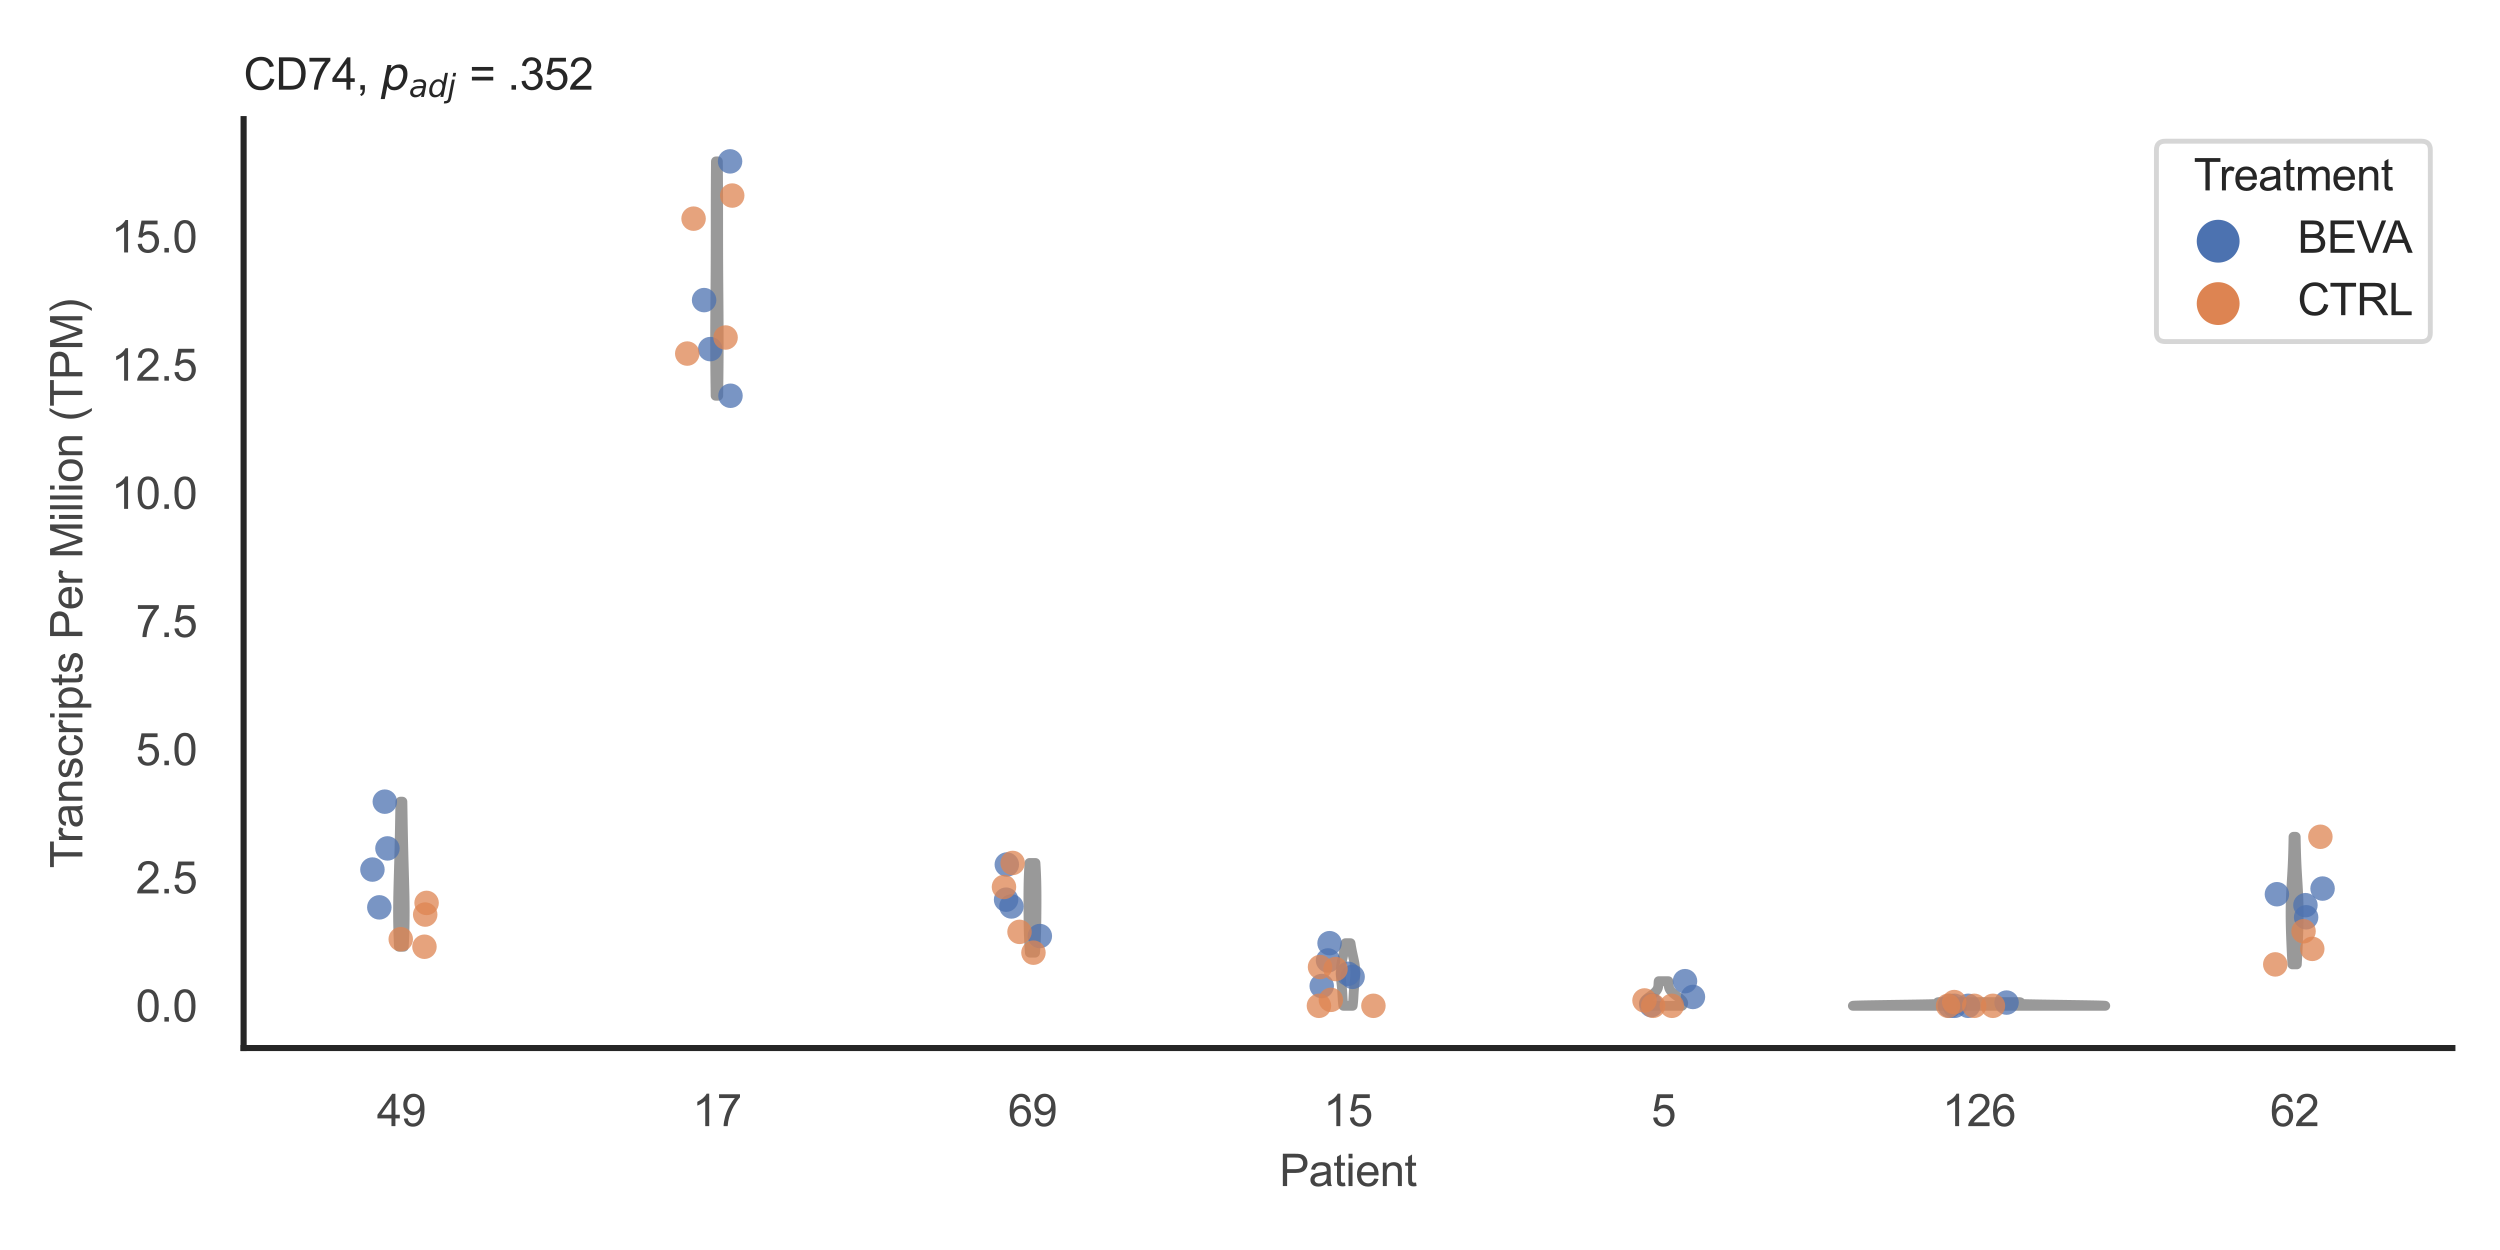 <?xml version="1.0" encoding="utf-8" standalone="no"?>
<!DOCTYPE svg PUBLIC "-//W3C//DTD SVG 1.1//EN"
  "http://www.w3.org/Graphics/SVG/1.1/DTD/svg11.dtd">
<svg xmlns:xlink="http://www.w3.org/1999/xlink" width="510.236pt" height="255.118pt" viewBox="0 0 510.236 255.118" xmlns="http://www.w3.org/2000/svg" version="1.1">
 <defs>
  <style type="text/css">*{stroke-linejoin: round; stroke-linecap: butt}</style>
 </defs>
 <g id="figure_1">
  <g id="patch_1">
   <path d="M 0 255.118 
L 510.236 255.118 
L 510.236 0 
L 0 0 
z
" style="fill: #ffffff"/>
  </g>
  <g id="axes_1">
   <g id="patch_2">
    <path d="M 49.72 213.898 
L 500.516 213.898 
L 500.516 24.32 
L 49.72 24.32 
z
" style="fill: #ffffff"/>
   </g>
   <g id="matplotlib.axis_1">
    <g id="xtick_1">
     <g id="text_1">
      <!-- 49 -->
      <g style="fill: #444444" transform="translate(76.915 229.84)scale(0.09 -0.09)">
       <defs>
        <path id="ArialMT-34" d="M 2069 0 
L 2069 1097 
L 81 1097 
L 81 1613 
L 2172 4581 
L 2631 4581 
L 2631 1613 
L 3250 1613 
L 3250 1097 
L 2631 1097 
L 2631 0 
L 2069 0 
z
M 2069 1613 
L 2069 3678 
L 634 1613 
L 2069 1613 
z
" transform="scale(0.016)"/>
        <path id="ArialMT-39" d="M 350 1059 
L 891 1109 
Q 959 728 1153 556 
Q 1347 384 1650 384 
Q 1909 384 2104 503 
Q 2300 622 2425 820 
Q 2550 1019 2634 1356 
Q 2719 1694 2719 2044 
Q 2719 2081 2716 2156 
Q 2547 1888 2255 1720 
Q 1963 1553 1622 1553 
Q 1053 1553 659 1965 
Q 266 2378 266 3053 
Q 266 3750 677 4175 
Q 1088 4600 1706 4600 
Q 2153 4600 2523 4359 
Q 2894 4119 3086 3673 
Q 3278 3228 3278 2384 
Q 3278 1506 3087 986 
Q 2897 466 2520 194 
Q 2144 -78 1638 -78 
Q 1100 -78 759 220 
Q 419 519 350 1059 
z
M 2653 3081 
Q 2653 3566 2395 3850 
Q 2138 4134 1775 4134 
Q 1400 4134 1122 3828 
Q 844 3522 844 3034 
Q 844 2597 1108 2323 
Q 1372 2050 1759 2050 
Q 2150 2050 2401 2323 
Q 2653 2597 2653 3081 
z
" transform="scale(0.016)"/>
       </defs>
       <use xlink:href="#ArialMT-34"/>
       <use xlink:href="#ArialMT-39" x="55.615"/>
      </g>
     </g>
    </g>
    <g id="xtick_2">
     <g id="text_2">
      <!-- 17 -->
      <g style="fill: #444444" transform="translate(141.314 229.84)scale(0.09 -0.09)">
       <defs>
        <path id="ArialMT-31" d="M 2384 0 
L 1822 0 
L 1822 3584 
Q 1619 3391 1289 3197 
Q 959 3003 697 2906 
L 697 3450 
Q 1169 3672 1522 3987 
Q 1875 4303 2022 4600 
L 2384 4600 
L 2384 0 
z
" transform="scale(0.016)"/>
        <path id="ArialMT-37" d="M 303 3981 
L 303 4522 
L 3269 4522 
L 3269 4084 
Q 2831 3619 2401 2847 
Q 1972 2075 1738 1259 
Q 1569 684 1522 0 
L 944 0 
Q 953 541 1156 1306 
Q 1359 2072 1739 2783 
Q 2119 3494 2547 3981 
L 303 3981 
z
" transform="scale(0.016)"/>
       </defs>
       <use xlink:href="#ArialMT-31"/>
       <use xlink:href="#ArialMT-37" x="55.615"/>
      </g>
     </g>
    </g>
    <g id="xtick_3">
     <g id="text_3">
      <!-- 69 -->
      <g style="fill: #444444" transform="translate(205.714 229.84)scale(0.09 -0.09)">
       <defs>
        <path id="ArialMT-36" d="M 3184 3459 
L 2625 3416 
Q 2550 3747 2413 3897 
Q 2184 4138 1850 4138 
Q 1581 4138 1378 3988 
Q 1113 3794 959 3422 
Q 806 3050 800 2363 
Q 1003 2672 1297 2822 
Q 1591 2972 1913 2972 
Q 2475 2972 2870 2558 
Q 3266 2144 3266 1488 
Q 3266 1056 3080 686 
Q 2894 316 2569 119 
Q 2244 -78 1831 -78 
Q 1128 -78 684 439 
Q 241 956 241 2144 
Q 241 3472 731 4075 
Q 1159 4600 1884 4600 
Q 2425 4600 2770 4297 
Q 3116 3994 3184 3459 
z
M 888 1484 
Q 888 1194 1011 928 
Q 1134 663 1356 523 
Q 1578 384 1822 384 
Q 2178 384 2434 671 
Q 2691 959 2691 1453 
Q 2691 1928 2437 2201 
Q 2184 2475 1800 2475 
Q 1419 2475 1153 2201 
Q 888 1928 888 1484 
z
" transform="scale(0.016)"/>
       </defs>
       <use xlink:href="#ArialMT-36"/>
       <use xlink:href="#ArialMT-39" x="55.615"/>
      </g>
     </g>
    </g>
    <g id="xtick_4">
     <g id="text_4">
      <!-- 15 -->
      <g style="fill: #444444" transform="translate(270.113 229.84)scale(0.09 -0.09)">
       <defs>
        <path id="ArialMT-35" d="M 266 1200 
L 856 1250 
Q 922 819 1161 601 
Q 1400 384 1738 384 
Q 2144 384 2425 690 
Q 2706 997 2706 1503 
Q 2706 1984 2436 2262 
Q 2166 2541 1728 2541 
Q 1456 2541 1237 2417 
Q 1019 2294 894 2097 
L 366 2166 
L 809 4519 
L 3088 4519 
L 3088 3981 
L 1259 3981 
L 1013 2750 
Q 1425 3038 1878 3038 
Q 2478 3038 2890 2622 
Q 3303 2206 3303 1553 
Q 3303 931 2941 478 
Q 2500 -78 1738 -78 
Q 1113 -78 717 272 
Q 322 622 266 1200 
z
" transform="scale(0.016)"/>
       </defs>
       <use xlink:href="#ArialMT-31"/>
       <use xlink:href="#ArialMT-35" x="55.615"/>
      </g>
     </g>
    </g>
    <g id="xtick_5">
     <g id="text_5">
      <!-- 5 -->
      <g style="fill: #444444" transform="translate(337.015 229.84)scale(0.09 -0.09)">
       <use xlink:href="#ArialMT-35"/>
      </g>
     </g>
    </g>
    <g id="xtick_6">
     <g id="text_6">
      <!-- 126 -->
      <g style="fill: #444444" transform="translate(396.41 229.84)scale(0.09 -0.09)">
       <defs>
        <path id="ArialMT-32" d="M 3222 541 
L 3222 0 
L 194 0 
Q 188 203 259 391 
Q 375 700 629 1000 
Q 884 1300 1366 1694 
Q 2113 2306 2375 2664 
Q 2638 3022 2638 3341 
Q 2638 3675 2398 3904 
Q 2159 4134 1775 4134 
Q 1369 4134 1125 3890 
Q 881 3647 878 3216 
L 300 3275 
Q 359 3922 746 4261 
Q 1134 4600 1788 4600 
Q 2447 4600 2831 4234 
Q 3216 3869 3216 3328 
Q 3216 3053 3103 2787 
Q 2991 2522 2730 2228 
Q 2469 1934 1863 1422 
Q 1356 997 1212 845 
Q 1069 694 975 541 
L 3222 541 
z
" transform="scale(0.016)"/>
       </defs>
       <use xlink:href="#ArialMT-31"/>
       <use xlink:href="#ArialMT-32" x="55.615"/>
       <use xlink:href="#ArialMT-36" x="111.23"/>
      </g>
     </g>
    </g>
    <g id="xtick_7">
     <g id="text_7">
      <!-- 62 -->
      <g style="fill: #444444" transform="translate(463.312 229.84)scale(0.09 -0.09)">
       <use xlink:href="#ArialMT-36"/>
       <use xlink:href="#ArialMT-32" x="55.615"/>
      </g>
     </g>
    </g>
    <g id="text_8">
     <!-- Patient -->
     <g style="fill: #444444" transform="translate(261.109 242.071)scale(0.09 -0.09)">
      <defs>
       <path id="ArialMT-50" d="M 494 0 
L 494 4581 
L 2222 4581 
Q 2678 4581 2919 4538 
Q 3256 4481 3484 4323 
Q 3713 4166 3852 3881 
Q 3991 3597 3991 3256 
Q 3991 2672 3619 2267 
Q 3247 1863 2275 1863 
L 1100 1863 
L 1100 0 
L 494 0 
z
M 1100 2403 
L 2284 2403 
Q 2872 2403 3119 2622 
Q 3366 2841 3366 3238 
Q 3366 3525 3220 3729 
Q 3075 3934 2838 4000 
Q 2684 4041 2272 4041 
L 1100 4041 
L 1100 2403 
z
" transform="scale(0.016)"/>
       <path id="ArialMT-61" d="M 2588 409 
Q 2275 144 1986 34 
Q 1697 -75 1366 -75 
Q 819 -75 525 192 
Q 231 459 231 875 
Q 231 1119 342 1320 
Q 453 1522 633 1644 
Q 813 1766 1038 1828 
Q 1203 1872 1538 1913 
Q 2219 1994 2541 2106 
Q 2544 2222 2544 2253 
Q 2544 2597 2384 2738 
Q 2169 2928 1744 2928 
Q 1347 2928 1158 2789 
Q 969 2650 878 2297 
L 328 2372 
Q 403 2725 575 2942 
Q 747 3159 1072 3276 
Q 1397 3394 1825 3394 
Q 2250 3394 2515 3294 
Q 2781 3194 2906 3042 
Q 3031 2891 3081 2659 
Q 3109 2516 3109 2141 
L 3109 1391 
Q 3109 606 3145 398 
Q 3181 191 3288 0 
L 2700 0 
Q 2613 175 2588 409 
z
M 2541 1666 
Q 2234 1541 1622 1453 
Q 1275 1403 1131 1340 
Q 988 1278 909 1158 
Q 831 1038 831 891 
Q 831 666 1001 516 
Q 1172 366 1500 366 
Q 1825 366 2078 508 
Q 2331 650 2450 897 
Q 2541 1088 2541 1459 
L 2541 1666 
z
" transform="scale(0.016)"/>
       <path id="ArialMT-74" d="M 1650 503 
L 1731 6 
Q 1494 -44 1306 -44 
Q 1000 -44 831 53 
Q 663 150 594 308 
Q 525 466 525 972 
L 525 2881 
L 113 2881 
L 113 3319 
L 525 3319 
L 525 4141 
L 1084 4478 
L 1084 3319 
L 1650 3319 
L 1650 2881 
L 1084 2881 
L 1084 941 
Q 1084 700 1114 631 
Q 1144 563 1211 522 
Q 1278 481 1403 481 
Q 1497 481 1650 503 
z
" transform="scale(0.016)"/>
       <path id="ArialMT-69" d="M 425 3934 
L 425 4581 
L 988 4581 
L 988 3934 
L 425 3934 
z
M 425 0 
L 425 3319 
L 988 3319 
L 988 0 
L 425 0 
z
" transform="scale(0.016)"/>
       <path id="ArialMT-65" d="M 2694 1069 
L 3275 997 
Q 3138 488 2766 206 
Q 2394 -75 1816 -75 
Q 1088 -75 661 373 
Q 234 822 234 1631 
Q 234 2469 665 2931 
Q 1097 3394 1784 3394 
Q 2450 3394 2872 2941 
Q 3294 2488 3294 1666 
Q 3294 1616 3291 1516 
L 816 1516 
Q 847 969 1125 678 
Q 1403 388 1819 388 
Q 2128 388 2347 550 
Q 2566 713 2694 1069 
z
M 847 1978 
L 2700 1978 
Q 2663 2397 2488 2606 
Q 2219 2931 1791 2931 
Q 1403 2931 1139 2672 
Q 875 2413 847 1978 
z
" transform="scale(0.016)"/>
       <path id="ArialMT-6e" d="M 422 0 
L 422 3319 
L 928 3319 
L 928 2847 
Q 1294 3394 1984 3394 
Q 2284 3394 2536 3286 
Q 2788 3178 2913 3003 
Q 3038 2828 3088 2588 
Q 3119 2431 3119 2041 
L 3119 0 
L 2556 0 
L 2556 2019 
Q 2556 2363 2490 2533 
Q 2425 2703 2258 2804 
Q 2091 2906 1866 2906 
Q 1506 2906 1245 2678 
Q 984 2450 984 1813 
L 984 0 
L 422 0 
z
" transform="scale(0.016)"/>
      </defs>
      <use xlink:href="#ArialMT-50"/>
      <use xlink:href="#ArialMT-61" x="66.699"/>
      <use xlink:href="#ArialMT-74" x="122.314"/>
      <use xlink:href="#ArialMT-69" x="150.098"/>
      <use xlink:href="#ArialMT-65" x="172.314"/>
      <use xlink:href="#ArialMT-6e" x="227.93"/>
      <use xlink:href="#ArialMT-74" x="283.545"/>
     </g>
    </g>
   </g>
   <g id="matplotlib.axis_2">
    <g id="ytick_1">
     <g id="text_9">
      <!-- 0.0 -->
      <g style="fill: #444444" transform="translate(27.71 208.502)scale(0.09 -0.09)">
       <defs>
        <path id="ArialMT-30" d="M 266 2259 
Q 266 3072 433 3567 
Q 600 4063 929 4331 
Q 1259 4600 1759 4600 
Q 2128 4600 2406 4451 
Q 2684 4303 2865 4023 
Q 3047 3744 3150 3342 
Q 3253 2941 3253 2259 
Q 3253 1453 3087 958 
Q 2922 463 2592 192 
Q 2263 -78 1759 -78 
Q 1097 -78 719 397 
Q 266 969 266 2259 
z
M 844 2259 
Q 844 1131 1108 757 
Q 1372 384 1759 384 
Q 2147 384 2411 759 
Q 2675 1134 2675 2259 
Q 2675 3391 2411 3762 
Q 2147 4134 1753 4134 
Q 1366 4134 1134 3806 
Q 844 3388 844 2259 
z
" transform="scale(0.016)"/>
        <path id="ArialMT-2e" d="M 581 0 
L 581 641 
L 1222 641 
L 1222 0 
L 581 0 
z
" transform="scale(0.016)"/>
       </defs>
       <use xlink:href="#ArialMT-30"/>
       <use xlink:href="#ArialMT-2e" x="55.615"/>
       <use xlink:href="#ArialMT-30" x="83.398"/>
      </g>
     </g>
    </g>
    <g id="ytick_2">
     <g id="text_10">
      <!-- 2.5 -->
      <g style="fill: #444444" transform="translate(27.71 182.34)scale(0.09 -0.09)">
       <use xlink:href="#ArialMT-32"/>
       <use xlink:href="#ArialMT-2e" x="55.615"/>
       <use xlink:href="#ArialMT-35" x="83.398"/>
      </g>
     </g>
    </g>
    <g id="ytick_3">
     <g id="text_11">
      <!-- 5.0 -->
      <g style="fill: #444444" transform="translate(27.71 156.177)scale(0.09 -0.09)">
       <use xlink:href="#ArialMT-35"/>
       <use xlink:href="#ArialMT-2e" x="55.615"/>
       <use xlink:href="#ArialMT-30" x="83.398"/>
      </g>
     </g>
    </g>
    <g id="ytick_4">
     <g id="text_12">
      <!-- 7.5 -->
      <g style="fill: #444444" transform="translate(27.71 130.015)scale(0.09 -0.09)">
       <use xlink:href="#ArialMT-37"/>
       <use xlink:href="#ArialMT-2e" x="55.615"/>
       <use xlink:href="#ArialMT-35" x="83.398"/>
      </g>
     </g>
    </g>
    <g id="ytick_5">
     <g id="text_13">
      <!-- 10.0 -->
      <g style="fill: #444444" transform="translate(22.705 103.853)scale(0.09 -0.09)">
       <use xlink:href="#ArialMT-31"/>
       <use xlink:href="#ArialMT-30" x="55.615"/>
       <use xlink:href="#ArialMT-2e" x="111.23"/>
       <use xlink:href="#ArialMT-30" x="139.014"/>
      </g>
     </g>
    </g>
    <g id="ytick_6">
     <g id="text_14">
      <!-- 12.5 -->
      <g style="fill: #444444" transform="translate(22.705 77.691)scale(0.09 -0.09)">
       <use xlink:href="#ArialMT-31"/>
       <use xlink:href="#ArialMT-32" x="55.615"/>
       <use xlink:href="#ArialMT-2e" x="111.23"/>
       <use xlink:href="#ArialMT-35" x="139.014"/>
      </g>
     </g>
    </g>
    <g id="ytick_7">
     <g id="text_15">
      <!-- 15.0 -->
      <g style="fill: #444444" transform="translate(22.705 51.529)scale(0.09 -0.09)">
       <use xlink:href="#ArialMT-31"/>
       <use xlink:href="#ArialMT-35" x="55.615"/>
       <use xlink:href="#ArialMT-2e" x="111.23"/>
       <use xlink:href="#ArialMT-30" x="139.014"/>
      </g>
     </g>
    </g>
    <g id="text_16">
     <!-- Transcripts Per Million (TPM) -->
     <g style="fill: #444444" transform="translate(16.811 177.194)rotate(-90)scale(0.09 -0.09)">
      <defs>
       <path id="ArialMT-54" d="M 1659 0 
L 1659 4041 
L 150 4041 
L 150 4581 
L 3781 4581 
L 3781 4041 
L 2266 4041 
L 2266 0 
L 1659 0 
z
" transform="scale(0.016)"/>
       <path id="ArialMT-72" d="M 416 0 
L 416 3319 
L 922 3319 
L 922 2816 
Q 1116 3169 1280 3281 
Q 1444 3394 1641 3394 
Q 1925 3394 2219 3213 
L 2025 2691 
Q 1819 2813 1613 2813 
Q 1428 2813 1281 2702 
Q 1134 2591 1072 2394 
Q 978 2094 978 1738 
L 978 0 
L 416 0 
z
" transform="scale(0.016)"/>
       <path id="ArialMT-73" d="M 197 991 
L 753 1078 
Q 800 744 1014 566 
Q 1228 388 1613 388 
Q 2000 388 2187 545 
Q 2375 703 2375 916 
Q 2375 1106 2209 1216 
Q 2094 1291 1634 1406 
Q 1016 1563 777 1677 
Q 538 1791 414 1992 
Q 291 2194 291 2438 
Q 291 2659 392 2848 
Q 494 3038 669 3163 
Q 800 3259 1026 3326 
Q 1253 3394 1513 3394 
Q 1903 3394 2198 3281 
Q 2494 3169 2634 2976 
Q 2775 2784 2828 2463 
L 2278 2388 
Q 2241 2644 2061 2787 
Q 1881 2931 1553 2931 
Q 1166 2931 1000 2803 
Q 834 2675 834 2503 
Q 834 2394 903 2306 
Q 972 2216 1119 2156 
Q 1203 2125 1616 2013 
Q 2213 1853 2448 1751 
Q 2684 1650 2818 1456 
Q 2953 1263 2953 975 
Q 2953 694 2789 445 
Q 2625 197 2315 61 
Q 2006 -75 1616 -75 
Q 969 -75 630 194 
Q 291 463 197 991 
z
" transform="scale(0.016)"/>
       <path id="ArialMT-63" d="M 2588 1216 
L 3141 1144 
Q 3050 572 2676 248 
Q 2303 -75 1759 -75 
Q 1078 -75 664 370 
Q 250 816 250 1647 
Q 250 2184 428 2587 
Q 606 2991 970 3192 
Q 1334 3394 1763 3394 
Q 2303 3394 2647 3120 
Q 2991 2847 3088 2344 
L 2541 2259 
Q 2463 2594 2264 2762 
Q 2066 2931 1784 2931 
Q 1359 2931 1093 2626 
Q 828 2322 828 1663 
Q 828 994 1084 691 
Q 1341 388 1753 388 
Q 2084 388 2306 591 
Q 2528 794 2588 1216 
z
" transform="scale(0.016)"/>
       <path id="ArialMT-70" d="M 422 -1272 
L 422 3319 
L 934 3319 
L 934 2888 
Q 1116 3141 1344 3267 
Q 1572 3394 1897 3394 
Q 2322 3394 2647 3175 
Q 2972 2956 3137 2557 
Q 3303 2159 3303 1684 
Q 3303 1175 3120 767 
Q 2938 359 2589 142 
Q 2241 -75 1856 -75 
Q 1575 -75 1351 44 
Q 1128 163 984 344 
L 984 -1272 
L 422 -1272 
z
M 931 1641 
Q 931 1000 1190 694 
Q 1450 388 1819 388 
Q 2194 388 2461 705 
Q 2728 1022 2728 1688 
Q 2728 2322 2467 2637 
Q 2206 2953 1844 2953 
Q 1484 2953 1207 2617 
Q 931 2281 931 1641 
z
" transform="scale(0.016)"/>
       <path id="ArialMT-20" transform="scale(0.016)"/>
       <path id="ArialMT-4d" d="M 475 0 
L 475 4581 
L 1388 4581 
L 2472 1338 
Q 2622 884 2691 659 
Q 2769 909 2934 1394 
L 4031 4581 
L 4847 4581 
L 4847 0 
L 4263 0 
L 4263 3834 
L 2931 0 
L 2384 0 
L 1059 3900 
L 1059 0 
L 475 0 
z
" transform="scale(0.016)"/>
       <path id="ArialMT-6c" d="M 409 0 
L 409 4581 
L 972 4581 
L 972 0 
L 409 0 
z
" transform="scale(0.016)"/>
       <path id="ArialMT-6f" d="M 213 1659 
Q 213 2581 725 3025 
Q 1153 3394 1769 3394 
Q 2453 3394 2887 2945 
Q 3322 2497 3322 1706 
Q 3322 1066 3130 698 
Q 2938 331 2570 128 
Q 2203 -75 1769 -75 
Q 1072 -75 642 372 
Q 213 819 213 1659 
z
M 791 1659 
Q 791 1022 1069 705 
Q 1347 388 1769 388 
Q 2188 388 2466 706 
Q 2744 1025 2744 1678 
Q 2744 2294 2464 2611 
Q 2184 2928 1769 2928 
Q 1347 2928 1069 2612 
Q 791 2297 791 1659 
z
" transform="scale(0.016)"/>
       <path id="ArialMT-28" d="M 1497 -1347 
Q 1031 -759 709 28 
Q 388 816 388 1659 
Q 388 2403 628 3084 
Q 909 3875 1497 4659 
L 1900 4659 
Q 1522 4009 1400 3731 
Q 1209 3300 1100 2831 
Q 966 2247 966 1656 
Q 966 153 1900 -1347 
L 1497 -1347 
z
" transform="scale(0.016)"/>
       <path id="ArialMT-29" d="M 791 -1347 
L 388 -1347 
Q 1322 153 1322 1656 
Q 1322 2244 1188 2822 
Q 1081 3291 891 3722 
Q 769 4003 388 4659 
L 791 4659 
Q 1378 3875 1659 3084 
Q 1900 2403 1900 1659 
Q 1900 816 1576 28 
Q 1253 -759 791 -1347 
z
" transform="scale(0.016)"/>
      </defs>
      <use xlink:href="#ArialMT-54"/>
      <use xlink:href="#ArialMT-72" x="57.334"/>
      <use xlink:href="#ArialMT-61" x="90.635"/>
      <use xlink:href="#ArialMT-6e" x="146.25"/>
      <use xlink:href="#ArialMT-73" x="201.865"/>
      <use xlink:href="#ArialMT-63" x="251.865"/>
      <use xlink:href="#ArialMT-72" x="301.865"/>
      <use xlink:href="#ArialMT-69" x="335.166"/>
      <use xlink:href="#ArialMT-70" x="357.383"/>
      <use xlink:href="#ArialMT-74" x="412.998"/>
      <use xlink:href="#ArialMT-73" x="440.781"/>
      <use xlink:href="#ArialMT-20" x="490.781"/>
      <use xlink:href="#ArialMT-50" x="518.564"/>
      <use xlink:href="#ArialMT-65" x="585.264"/>
      <use xlink:href="#ArialMT-72" x="640.879"/>
      <use xlink:href="#ArialMT-20" x="674.18"/>
      <use xlink:href="#ArialMT-4d" x="701.963"/>
      <use xlink:href="#ArialMT-69" x="785.264"/>
      <use xlink:href="#ArialMT-6c" x="807.48"/>
      <use xlink:href="#ArialMT-6c" x="829.697"/>
      <use xlink:href="#ArialMT-69" x="851.914"/>
      <use xlink:href="#ArialMT-6f" x="874.131"/>
      <use xlink:href="#ArialMT-6e" x="929.746"/>
      <use xlink:href="#ArialMT-20" x="985.361"/>
      <use xlink:href="#ArialMT-28" x="1013.145"/>
      <use xlink:href="#ArialMT-54" x="1046.445"/>
      <use xlink:href="#ArialMT-50" x="1107.529"/>
      <use xlink:href="#ArialMT-4d" x="1174.229"/>
      <use xlink:href="#ArialMT-29" x="1257.529"/>
     </g>
    </g>
   </g>
   <g id="PolyCollection_1">
    <defs>
     <path id="mfbe369a7cf" d="M 82.42 -61.894 
L 81.42 -61.894 
L 81.406 -62.193 
L 81.393 -62.492 
L 81.38 -62.791 
L 81.367 -63.09 
L 81.355 -63.39 
L 81.344 -63.689 
L 81.333 -63.988 
L 81.322 -64.287 
L 81.312 -64.586 
L 81.303 -64.885 
L 81.294 -65.184 
L 81.286 -65.483 
L 81.279 -65.782 
L 81.272 -66.081 
L 81.266 -66.38 
L 81.26 -66.679 
L 81.255 -66.979 
L 81.251 -67.278 
L 81.248 -67.577 
L 81.245 -67.876 
L 81.243 -68.175 
L 81.242 -68.474 
L 81.241 -68.773 
L 81.241 -69.072 
L 81.242 -69.371 
L 81.243 -69.67 
L 81.245 -69.969 
L 81.247 -70.269 
L 81.25 -70.568 
L 81.254 -70.867 
L 81.258 -71.166 
L 81.262 -71.465 
L 81.267 -71.764 
L 81.273 -72.063 
L 81.279 -72.362 
L 81.285 -72.661 
L 81.291 -72.96 
L 81.298 -73.259 
L 81.305 -73.558 
L 81.313 -73.858 
L 81.32 -74.157 
L 81.328 -74.456 
L 81.336 -74.755 
L 81.344 -75.054 
L 81.353 -75.353 
L 81.361 -75.652 
L 81.369 -75.951 
L 81.378 -76.25 
L 81.386 -76.549 
L 81.395 -76.848 
L 81.403 -77.147 
L 81.412 -77.447 
L 81.42 -77.746 
L 81.429 -78.045 
L 81.437 -78.344 
L 81.446 -78.643 
L 81.454 -78.942 
L 81.462 -79.241 
L 81.47 -79.54 
L 81.478 -79.839 
L 81.486 -80.138 
L 81.494 -80.437 
L 81.501 -80.737 
L 81.509 -81.036 
L 81.516 -81.335 
L 81.524 -81.634 
L 81.531 -81.933 
L 81.538 -82.232 
L 81.545 -82.531 
L 81.552 -82.83 
L 81.558 -83.129 
L 81.565 -83.428 
L 81.571 -83.727 
L 81.578 -84.026 
L 81.584 -84.326 
L 81.59 -84.625 
L 81.596 -84.924 
L 81.602 -85.223 
L 81.608 -85.522 
L 81.613 -85.821 
L 81.619 -86.12 
L 81.624 -86.419 
L 81.63 -86.718 
L 81.635 -87.017 
L 81.64 -87.316 
L 81.646 -87.615 
L 81.651 -87.915 
L 81.656 -88.214 
L 81.661 -88.513 
L 81.666 -88.812 
L 81.671 -89.111 
L 81.676 -89.41 
L 81.681 -89.709 
L 81.686 -90.008 
L 81.691 -90.307 
L 81.696 -90.606 
L 81.701 -90.905 
L 81.706 -91.204 
L 81.711 -91.504 
L 82.129 -91.504 
L 82.129 -91.504 
L 82.134 -91.204 
L 82.139 -90.905 
L 82.144 -90.606 
L 82.149 -90.307 
L 82.154 -90.008 
L 82.159 -89.709 
L 82.164 -89.41 
L 82.169 -89.111 
L 82.174 -88.812 
L 82.179 -88.513 
L 82.184 -88.214 
L 82.189 -87.915 
L 82.194 -87.615 
L 82.199 -87.316 
L 82.204 -87.017 
L 82.21 -86.718 
L 82.215 -86.419 
L 82.22 -86.12 
L 82.226 -85.821 
L 82.232 -85.522 
L 82.237 -85.223 
L 82.243 -84.924 
L 82.249 -84.625 
L 82.255 -84.326 
L 82.262 -84.026 
L 82.268 -83.727 
L 82.274 -83.428 
L 82.281 -83.129 
L 82.288 -82.83 
L 82.295 -82.531 
L 82.302 -82.232 
L 82.309 -81.933 
L 82.316 -81.634 
L 82.323 -81.335 
L 82.331 -81.036 
L 82.338 -80.737 
L 82.346 -80.437 
L 82.354 -80.138 
L 82.361 -79.839 
L 82.369 -79.54 
L 82.378 -79.241 
L 82.386 -78.942 
L 82.394 -78.643 
L 82.402 -78.344 
L 82.411 -78.045 
L 82.419 -77.746 
L 82.428 -77.447 
L 82.436 -77.147 
L 82.445 -76.848 
L 82.453 -76.549 
L 82.462 -76.25 
L 82.47 -75.951 
L 82.479 -75.652 
L 82.487 -75.353 
L 82.495 -75.054 
L 82.503 -74.755 
L 82.511 -74.456 
L 82.519 -74.157 
L 82.527 -73.858 
L 82.534 -73.558 
L 82.541 -73.259 
L 82.548 -72.96 
L 82.555 -72.661 
L 82.561 -72.362 
L 82.567 -72.063 
L 82.572 -71.764 
L 82.577 -71.465 
L 82.582 -71.166 
L 82.586 -70.867 
L 82.589 -70.568 
L 82.592 -70.269 
L 82.595 -69.969 
L 82.597 -69.67 
L 82.598 -69.371 
L 82.599 -69.072 
L 82.598 -68.773 
L 82.598 -68.474 
L 82.596 -68.175 
L 82.594 -67.876 
L 82.592 -67.577 
L 82.588 -67.278 
L 82.584 -66.979 
L 82.579 -66.679 
L 82.574 -66.38 
L 82.568 -66.081 
L 82.561 -65.782 
L 82.553 -65.483 
L 82.545 -65.184 
L 82.536 -64.885 
L 82.527 -64.586 
L 82.517 -64.287 
L 82.507 -63.988 
L 82.496 -63.689 
L 82.484 -63.39 
L 82.472 -63.09 
L 82.46 -62.791 
L 82.447 -62.492 
L 82.433 -62.193 
L 82.42 -61.894 
z
" style="stroke: #999999; stroke-width: 2"/>
    </defs>
    <g clip-path="url(#pbebce3e0f7)">
     <use xlink:href="#mfbe369a7cf" x="0" y="255.118" style="fill: #ffffff; stroke: #999999; stroke-width: 2"/>
    </g>
   </g>
   <g id="PolyCollection_2">
    <defs>
     <path id="mca10f88034" d="M 146.587 -174.347 
L 146.052 -174.347 
L 146.044 -174.83 
L 146.037 -175.313 
L 146.03 -175.796 
L 146.023 -176.279 
L 146.017 -176.763 
L 146.01 -177.246 
L 146.004 -177.729 
L 145.999 -178.212 
L 145.993 -178.695 
L 145.988 -179.178 
L 145.983 -179.662 
L 145.979 -180.145 
L 145.975 -180.628 
L 145.971 -181.111 
L 145.968 -181.594 
L 145.965 -182.077 
L 145.962 -182.561 
L 145.96 -183.044 
L 145.958 -183.527 
L 145.957 -184.01 
L 145.956 -184.493 
L 145.955 -184.976 
L 145.955 -185.46 
L 145.955 -185.943 
L 145.956 -186.426 
L 145.957 -186.909 
L 145.958 -187.392 
L 145.96 -187.876 
L 145.962 -188.359 
L 145.964 -188.842 
L 145.966 -189.325 
L 145.969 -189.808 
L 145.972 -190.291 
L 145.975 -190.775 
L 145.979 -191.258 
L 145.982 -191.741 
L 145.986 -192.224 
L 145.99 -192.707 
L 145.993 -193.19 
L 145.997 -193.674 
L 146.001 -194.157 
L 146.005 -194.64 
L 146.009 -195.123 
L 146.013 -195.606 
L 146.017 -196.09 
L 146.021 -196.573 
L 146.024 -197.056 
L 146.028 -197.539 
L 146.031 -198.022 
L 146.035 -198.505 
L 146.038 -198.989 
L 146.041 -199.472 
L 146.044 -199.955 
L 146.046 -200.438 
L 146.049 -200.921 
L 146.051 -201.404 
L 146.053 -201.888 
L 146.055 -202.371 
L 146.057 -202.854 
L 146.058 -203.337 
L 146.06 -203.82 
L 146.061 -204.303 
L 146.062 -204.787 
L 146.063 -205.27 
L 146.063 -205.753 
L 146.064 -206.236 
L 146.064 -206.719 
L 146.065 -207.203 
L 146.065 -207.686 
L 146.066 -208.169 
L 146.066 -208.652 
L 146.066 -209.135 
L 146.066 -209.618 
L 146.066 -210.102 
L 146.067 -210.585 
L 146.067 -211.068 
L 146.067 -211.551 
L 146.068 -212.034 
L 146.069 -212.517 
L 146.069 -213.001 
L 146.07 -213.484 
L 146.071 -213.967 
L 146.072 -214.45 
L 146.074 -214.933 
L 146.075 -215.416 
L 146.077 -215.9 
L 146.079 -216.383 
L 146.081 -216.866 
L 146.083 -217.349 
L 146.086 -217.832 
L 146.088 -218.316 
L 146.091 -218.799 
L 146.094 -219.282 
L 146.098 -219.765 
L 146.101 -220.248 
L 146.105 -220.731 
L 146.109 -221.215 
L 146.113 -221.698 
L 146.117 -222.181 
L 146.521 -222.181 
L 146.521 -222.181 
L 146.525 -221.698 
L 146.53 -221.215 
L 146.533 -220.731 
L 146.537 -220.248 
L 146.541 -219.765 
L 146.544 -219.282 
L 146.547 -218.799 
L 146.55 -218.316 
L 146.553 -217.832 
L 146.555 -217.349 
L 146.558 -216.866 
L 146.56 -216.383 
L 146.562 -215.9 
L 146.563 -215.416 
L 146.565 -214.933 
L 146.566 -214.45 
L 146.567 -213.967 
L 146.568 -213.484 
L 146.569 -213.001 
L 146.57 -212.517 
L 146.57 -212.034 
L 146.571 -211.551 
L 146.571 -211.068 
L 146.572 -210.585 
L 146.572 -210.102 
L 146.572 -209.618 
L 146.572 -209.135 
L 146.573 -208.652 
L 146.573 -208.169 
L 146.573 -207.686 
L 146.574 -207.203 
L 146.574 -206.719 
L 146.574 -206.236 
L 146.575 -205.753 
L 146.576 -205.27 
L 146.577 -204.787 
L 146.578 -204.303 
L 146.579 -203.82 
L 146.58 -203.337 
L 146.582 -202.854 
L 146.583 -202.371 
L 146.585 -201.888 
L 146.587 -201.404 
L 146.59 -200.921 
L 146.592 -200.438 
L 146.595 -199.955 
L 146.597 -199.472 
L 146.6 -198.989 
L 146.604 -198.505 
L 146.607 -198.022 
L 146.61 -197.539 
L 146.614 -197.056 
L 146.618 -196.573 
L 146.621 -196.09 
L 146.625 -195.606 
L 146.629 -195.123 
L 146.633 -194.64 
L 146.637 -194.157 
L 146.641 -193.674 
L 146.645 -193.19 
L 146.649 -192.707 
L 146.652 -192.224 
L 146.656 -191.741 
L 146.66 -191.258 
L 146.663 -190.775 
L 146.666 -190.291 
L 146.669 -189.808 
L 146.672 -189.325 
L 146.674 -188.842 
L 146.677 -188.359 
L 146.679 -187.876 
L 146.68 -187.392 
L 146.681 -186.909 
L 146.682 -186.426 
L 146.683 -185.943 
L 146.683 -185.46 
L 146.683 -184.976 
L 146.682 -184.493 
L 146.681 -184.01 
L 146.68 -183.527 
L 146.678 -183.044 
L 146.676 -182.561 
L 146.674 -182.077 
L 146.671 -181.594 
L 146.667 -181.111 
L 146.664 -180.628 
L 146.66 -180.145 
L 146.655 -179.662 
L 146.65 -179.178 
L 146.645 -178.695 
L 146.64 -178.212 
L 146.634 -177.729 
L 146.628 -177.246 
L 146.622 -176.763 
L 146.615 -176.279 
L 146.608 -175.796 
L 146.601 -175.313 
L 146.594 -174.83 
L 146.587 -174.347 
z
" style="stroke: #999999; stroke-width: 2"/>
    </defs>
    <g clip-path="url(#pbebce3e0f7)">
     <use xlink:href="#mca10f88034" x="0" y="255.118" style="fill: #ffffff; stroke: #999999; stroke-width: 2"/>
    </g>
   </g>
   <g id="PolyCollection_3">
    <defs>
     <path id="mfc4e712279" d="M 211.254 -60.682 
L 210.184 -60.682 
L 210.17 -60.867 
L 210.157 -61.052 
L 210.144 -61.237 
L 210.131 -61.422 
L 210.119 -61.607 
L 210.107 -61.792 
L 210.096 -61.977 
L 210.084 -62.162 
L 210.074 -62.347 
L 210.063 -62.532 
L 210.053 -62.717 
L 210.044 -62.902 
L 210.034 -63.087 
L 210.026 -63.272 
L 210.017 -63.457 
L 210.009 -63.642 
L 210.002 -63.827 
L 209.994 -64.012 
L 209.988 -64.197 
L 209.981 -64.382 
L 209.975 -64.567 
L 209.97 -64.752 
L 209.964 -64.936 
L 209.959 -65.121 
L 209.955 -65.306 
L 209.95 -65.491 
L 209.946 -65.676 
L 209.942 -65.861 
L 209.938 -66.046 
L 209.935 -66.231 
L 209.932 -66.416 
L 209.929 -66.601 
L 209.926 -66.786 
L 209.923 -66.971 
L 209.921 -67.156 
L 209.918 -67.341 
L 209.916 -67.526 
L 209.914 -67.711 
L 209.912 -67.896 
L 209.91 -68.081 
L 209.908 -68.266 
L 209.906 -68.451 
L 209.904 -68.636 
L 209.903 -68.821 
L 209.901 -69.006 
L 209.9 -69.191 
L 209.898 -69.376 
L 209.897 -69.56 
L 209.896 -69.745 
L 209.895 -69.93 
L 209.894 -70.115 
L 209.893 -70.3 
L 209.892 -70.485 
L 209.891 -70.67 
L 209.891 -70.855 
L 209.89 -71.04 
L 209.89 -71.225 
L 209.89 -71.41 
L 209.89 -71.595 
L 209.89 -71.78 
L 209.89 -71.965 
L 209.891 -72.15 
L 209.891 -72.335 
L 209.892 -72.52 
L 209.893 -72.705 
L 209.895 -72.89 
L 209.896 -73.075 
L 209.898 -73.26 
L 209.9 -73.445 
L 209.902 -73.63 
L 209.905 -73.815 
L 209.907 -73.999 
L 209.91 -74.184 
L 209.914 -74.369 
L 209.917 -74.554 
L 209.921 -74.739 
L 209.925 -74.924 
L 209.93 -75.109 
L 209.935 -75.294 
L 209.94 -75.479 
L 209.945 -75.664 
L 209.951 -75.849 
L 209.957 -76.034 
L 209.963 -76.219 
L 209.97 -76.404 
L 209.977 -76.589 
L 209.985 -76.774 
L 209.993 -76.959 
L 210.001 -77.144 
L 210.01 -77.329 
L 210.019 -77.514 
L 210.028 -77.699 
L 210.038 -77.884 
L 210.048 -78.069 
L 210.058 -78.254 
L 210.069 -78.439 
L 210.08 -78.623 
L 210.092 -78.808 
L 210.104 -78.993 
L 211.334 -78.993 
L 211.334 -78.993 
L 211.345 -78.808 
L 211.357 -78.623 
L 211.368 -78.439 
L 211.379 -78.254 
L 211.39 -78.069 
L 211.4 -77.884 
L 211.409 -77.699 
L 211.419 -77.514 
L 211.428 -77.329 
L 211.436 -77.144 
L 211.445 -76.959 
L 211.453 -76.774 
L 211.46 -76.589 
L 211.467 -76.404 
L 211.474 -76.219 
L 211.48 -76.034 
L 211.486 -75.849 
L 211.492 -75.664 
L 211.498 -75.479 
L 211.503 -75.294 
L 211.507 -75.109 
L 211.512 -74.924 
L 211.516 -74.739 
L 211.52 -74.554 
L 211.524 -74.369 
L 211.527 -74.184 
L 211.53 -73.999 
L 211.533 -73.815 
L 211.535 -73.63 
L 211.537 -73.445 
L 211.539 -73.26 
L 211.541 -73.075 
L 211.543 -72.89 
L 211.544 -72.705 
L 211.545 -72.52 
L 211.546 -72.335 
L 211.547 -72.15 
L 211.547 -71.965 
L 211.547 -71.78 
L 211.548 -71.595 
L 211.548 -71.41 
L 211.547 -71.225 
L 211.547 -71.04 
L 211.547 -70.855 
L 211.546 -70.67 
L 211.545 -70.485 
L 211.545 -70.3 
L 211.544 -70.115 
L 211.543 -69.93 
L 211.541 -69.745 
L 211.54 -69.56 
L 211.539 -69.376 
L 211.538 -69.191 
L 211.536 -69.006 
L 211.535 -68.821 
L 211.533 -68.636 
L 211.531 -68.451 
L 211.529 -68.266 
L 211.527 -68.081 
L 211.526 -67.896 
L 211.523 -67.711 
L 211.521 -67.526 
L 211.519 -67.341 
L 211.517 -67.156 
L 211.514 -66.971 
L 211.511 -66.786 
L 211.509 -66.601 
L 211.506 -66.416 
L 211.502 -66.231 
L 211.499 -66.046 
L 211.495 -65.861 
L 211.491 -65.676 
L 211.487 -65.491 
L 211.483 -65.306 
L 211.478 -65.121 
L 211.473 -64.936 
L 211.468 -64.752 
L 211.462 -64.567 
L 211.456 -64.382 
L 211.45 -64.197 
L 211.443 -64.012 
L 211.436 -63.827 
L 211.428 -63.642 
L 211.42 -63.457 
L 211.412 -63.272 
L 211.403 -63.087 
L 211.394 -62.902 
L 211.384 -62.717 
L 211.374 -62.532 
L 211.364 -62.347 
L 211.353 -62.162 
L 211.342 -61.977 
L 211.33 -61.792 
L 211.318 -61.607 
L 211.306 -61.422 
L 211.293 -61.237 
L 211.28 -61.052 
L 211.267 -60.867 
L 211.254 -60.682 
z
" style="stroke: #999999; stroke-width: 2"/>
    </defs>
    <g clip-path="url(#pbebce3e0f7)">
     <use xlink:href="#mfc4e712279" x="0" y="255.118" style="fill: #ffffff; stroke: #999999; stroke-width: 2"/>
    </g>
   </g>
   <g id="PolyCollection_4">
    <defs>
     <path id="m8f0af0e20b" d="M 276.07 -49.837 
L 274.166 -49.837 
L 274.149 -49.966 
L 274.133 -50.095 
L 274.117 -50.225 
L 274.103 -50.354 
L 274.09 -50.483 
L 274.077 -50.612 
L 274.066 -50.741 
L 274.055 -50.87 
L 274.045 -50.999 
L 274.035 -51.128 
L 274.026 -51.257 
L 274.018 -51.387 
L 274.01 -51.516 
L 274.002 -51.645 
L 273.994 -51.774 
L 273.987 -51.903 
L 273.979 -52.032 
L 273.972 -52.161 
L 273.964 -52.29 
L 273.957 -52.419 
L 273.949 -52.549 
L 273.94 -52.678 
L 273.931 -52.807 
L 273.922 -52.936 
L 273.912 -53.065 
L 273.902 -53.194 
L 273.891 -53.323 
L 273.88 -53.452 
L 273.868 -53.581 
L 273.856 -53.711 
L 273.843 -53.84 
L 273.83 -53.969 
L 273.817 -54.098 
L 273.803 -54.227 
L 273.789 -54.356 
L 273.775 -54.485 
L 273.761 -54.614 
L 273.747 -54.743 
L 273.733 -54.873 
L 273.719 -55.002 
L 273.706 -55.131 
L 273.694 -55.26 
L 273.682 -55.389 
L 273.67 -55.518 
L 273.66 -55.647 
L 273.651 -55.776 
L 273.642 -55.905 
L 273.635 -56.035 
L 273.629 -56.164 
L 273.625 -56.293 
L 273.622 -56.422 
L 273.62 -56.551 
L 273.62 -56.68 
L 273.622 -56.809 
L 273.625 -56.938 
L 273.63 -57.067 
L 273.637 -57.196 
L 273.645 -57.326 
L 273.655 -57.455 
L 273.667 -57.584 
L 273.68 -57.713 
L 273.695 -57.842 
L 273.712 -57.971 
L 273.73 -58.1 
L 273.749 -58.229 
L 273.769 -58.358 
L 273.791 -58.488 
L 273.814 -58.617 
L 273.838 -58.746 
L 273.863 -58.875 
L 273.888 -59.004 
L 273.915 -59.133 
L 273.942 -59.262 
L 273.969 -59.391 
L 273.997 -59.52 
L 274.025 -59.65 
L 274.053 -59.779 
L 274.082 -59.908 
L 274.11 -60.037 
L 274.138 -60.166 
L 274.166 -60.295 
L 274.194 -60.424 
L 274.222 -60.553 
L 274.249 -60.682 
L 274.276 -60.812 
L 274.303 -60.941 
L 274.329 -61.07 
L 274.354 -61.199 
L 274.379 -61.328 
L 274.403 -61.457 
L 274.427 -61.586 
L 274.451 -61.715 
L 274.474 -61.844 
L 274.496 -61.974 
L 274.517 -62.103 
L 274.539 -62.232 
L 274.559 -62.361 
L 274.58 -62.49 
L 274.599 -62.619 
L 275.637 -62.619 
L 275.637 -62.619 
L 275.657 -62.49 
L 275.677 -62.361 
L 275.698 -62.232 
L 275.719 -62.103 
L 275.74 -61.974 
L 275.763 -61.844 
L 275.785 -61.715 
L 275.809 -61.586 
L 275.833 -61.457 
L 275.857 -61.328 
L 275.882 -61.199 
L 275.908 -61.07 
L 275.934 -60.941 
L 275.96 -60.812 
L 275.987 -60.682 
L 276.014 -60.553 
L 276.042 -60.424 
L 276.07 -60.295 
L 276.098 -60.166 
L 276.126 -60.037 
L 276.155 -59.908 
L 276.183 -59.779 
L 276.211 -59.65 
L 276.239 -59.52 
L 276.267 -59.391 
L 276.295 -59.262 
L 276.322 -59.133 
L 276.348 -59.004 
L 276.374 -58.875 
L 276.398 -58.746 
L 276.422 -58.617 
L 276.445 -58.488 
L 276.467 -58.358 
L 276.487 -58.229 
L 276.507 -58.1 
L 276.525 -57.971 
L 276.541 -57.842 
L 276.556 -57.713 
L 276.569 -57.584 
L 276.581 -57.455 
L 276.591 -57.326 
L 276.599 -57.196 
L 276.606 -57.067 
L 276.611 -56.938 
L 276.614 -56.809 
L 276.616 -56.68 
L 276.616 -56.551 
L 276.614 -56.422 
L 276.611 -56.293 
L 276.607 -56.164 
L 276.601 -56.035 
L 276.594 -55.905 
L 276.585 -55.776 
L 276.576 -55.647 
L 276.566 -55.518 
L 276.554 -55.389 
L 276.543 -55.26 
L 276.53 -55.131 
L 276.517 -55.002 
L 276.503 -54.873 
L 276.489 -54.743 
L 276.475 -54.614 
L 276.461 -54.485 
L 276.447 -54.356 
L 276.433 -54.227 
L 276.42 -54.098 
L 276.406 -53.969 
L 276.393 -53.84 
L 276.38 -53.711 
L 276.368 -53.581 
L 276.356 -53.452 
L 276.345 -53.323 
L 276.334 -53.194 
L 276.324 -53.065 
L 276.314 -52.936 
L 276.305 -52.807 
L 276.296 -52.678 
L 276.288 -52.549 
L 276.28 -52.419 
L 276.272 -52.29 
L 276.264 -52.161 
L 276.257 -52.032 
L 276.249 -51.903 
L 276.242 -51.774 
L 276.234 -51.645 
L 276.227 -51.516 
L 276.219 -51.387 
L 276.21 -51.257 
L 276.201 -51.128 
L 276.192 -50.999 
L 276.182 -50.87 
L 276.171 -50.741 
L 276.159 -50.612 
L 276.147 -50.483 
L 276.133 -50.354 
L 276.119 -50.225 
L 276.104 -50.095 
L 276.087 -49.966 
L 276.07 -49.837 
z
" style="stroke: #999999; stroke-width: 2"/>
    </defs>
    <g clip-path="url(#pbebce3e0f7)">
     <use xlink:href="#m8f0af0e20b" x="0" y="255.118" style="fill: #ffffff; stroke: #999999; stroke-width: 2"/>
    </g>
   </g>
   <g id="PolyCollection_5">
    <defs>
     <path id="me0ee352857" d="M 343.305 -49.837 
L 335.73 -49.837 
L 335.689 -49.888 
L 335.653 -49.939 
L 335.62 -49.99 
L 335.591 -50.04 
L 335.566 -50.091 
L 335.546 -50.142 
L 335.529 -50.193 
L 335.517 -50.243 
L 335.509 -50.294 
L 335.505 -50.345 
L 335.505 -50.396 
L 335.509 -50.447 
L 335.517 -50.497 
L 335.53 -50.548 
L 335.546 -50.599 
L 335.567 -50.65 
L 335.591 -50.701 
L 335.618 -50.751 
L 335.65 -50.802 
L 335.685 -50.853 
L 335.723 -50.904 
L 335.764 -50.955 
L 335.808 -51.005 
L 335.856 -51.056 
L 335.906 -51.107 
L 335.958 -51.158 
L 336.013 -51.208 
L 336.07 -51.259 
L 336.129 -51.31 
L 336.19 -51.361 
L 336.253 -51.412 
L 336.317 -51.462 
L 336.382 -51.513 
L 336.449 -51.564 
L 336.516 -51.615 
L 336.584 -51.666 
L 336.653 -51.716 
L 336.722 -51.767 
L 336.791 -51.818 
L 336.86 -51.869 
L 336.929 -51.92 
L 336.998 -51.97 
L 337.066 -52.021 
L 337.133 -52.072 
L 337.2 -52.123 
L 337.266 -52.173 
L 337.331 -52.224 
L 337.394 -52.275 
L 337.456 -52.326 
L 337.517 -52.377 
L 337.576 -52.427 
L 337.634 -52.478 
L 337.69 -52.529 
L 337.744 -52.58 
L 337.796 -52.631 
L 337.846 -52.681 
L 337.894 -52.732 
L 337.94 -52.783 
L 337.984 -52.834 
L 338.026 -52.884 
L 338.066 -52.935 
L 338.103 -52.986 
L 338.139 -53.037 
L 338.172 -53.088 
L 338.203 -53.138 
L 338.232 -53.189 
L 338.259 -53.24 
L 338.284 -53.291 
L 338.307 -53.342 
L 338.329 -53.392 
L 338.348 -53.443 
L 338.365 -53.494 
L 338.381 -53.545 
L 338.396 -53.596 
L 338.408 -53.646 
L 338.42 -53.697 
L 338.43 -53.748 
L 338.439 -53.799 
L 338.446 -53.849 
L 338.453 -53.9 
L 338.459 -53.951 
L 338.464 -54.002 
L 338.468 -54.053 
L 338.472 -54.103 
L 338.475 -54.154 
L 338.478 -54.205 
L 338.481 -54.256 
L 338.484 -54.307 
L 338.486 -54.357 
L 338.489 -54.408 
L 338.491 -54.459 
L 338.494 -54.51 
L 338.498 -54.56 
L 338.501 -54.611 
L 338.505 -54.662 
L 338.51 -54.713 
L 338.515 -54.764 
L 338.521 -54.814 
L 338.528 -54.865 
L 340.507 -54.865 
L 340.507 -54.865 
L 340.514 -54.814 
L 340.52 -54.764 
L 340.525 -54.713 
L 340.53 -54.662 
L 340.534 -54.611 
L 340.537 -54.56 
L 340.541 -54.51 
L 340.544 -54.459 
L 340.546 -54.408 
L 340.549 -54.357 
L 340.551 -54.307 
L 340.554 -54.256 
L 340.557 -54.205 
L 340.56 -54.154 
L 340.563 -54.103 
L 340.567 -54.053 
L 340.571 -54.002 
L 340.576 -53.951 
L 340.582 -53.9 
L 340.589 -53.849 
L 340.596 -53.799 
L 340.605 -53.748 
L 340.615 -53.697 
L 340.627 -53.646 
L 340.64 -53.596 
L 340.654 -53.545 
L 340.67 -53.494 
L 340.687 -53.443 
L 340.707 -53.392 
L 340.728 -53.342 
L 340.751 -53.291 
L 340.776 -53.24 
L 340.803 -53.189 
L 340.832 -53.138 
L 340.863 -53.088 
L 340.896 -53.037 
L 340.932 -52.986 
L 340.969 -52.935 
L 341.009 -52.884 
L 341.051 -52.834 
L 341.095 -52.783 
L 341.141 -52.732 
L 341.189 -52.681 
L 341.239 -52.631 
L 341.291 -52.58 
L 341.345 -52.529 
L 341.401 -52.478 
L 341.459 -52.427 
L 341.518 -52.377 
L 341.579 -52.326 
L 341.641 -52.275 
L 341.704 -52.224 
L 341.769 -52.173 
L 341.835 -52.123 
L 341.902 -52.072 
L 341.969 -52.021 
L 342.038 -51.97 
L 342.106 -51.92 
L 342.175 -51.869 
L 342.244 -51.818 
L 342.314 -51.767 
L 342.383 -51.716 
L 342.451 -51.666 
L 342.519 -51.615 
L 342.587 -51.564 
L 342.653 -51.513 
L 342.718 -51.462 
L 342.783 -51.412 
L 342.845 -51.361 
L 342.906 -51.31 
L 342.965 -51.259 
L 343.022 -51.208 
L 343.077 -51.158 
L 343.13 -51.107 
L 343.18 -51.056 
L 343.227 -51.005 
L 343.271 -50.955 
L 343.312 -50.904 
L 343.351 -50.853 
L 343.385 -50.802 
L 343.417 -50.751 
L 343.444 -50.701 
L 343.469 -50.65 
L 343.489 -50.599 
L 343.505 -50.548 
L 343.518 -50.497 
L 343.526 -50.447 
L 343.53 -50.396 
L 343.531 -50.345 
L 343.527 -50.294 
L 343.518 -50.243 
L 343.506 -50.193 
L 343.49 -50.142 
L 343.469 -50.091 
L 343.444 -50.04 
L 343.415 -49.99 
L 343.382 -49.939 
L 343.346 -49.888 
L 343.305 -49.837 
z
" style="stroke: #999999; stroke-width: 2"/>
    </defs>
    <g clip-path="url(#pbebce3e0f7)">
     <use xlink:href="#me0ee352857" x="0" y="255.118" style="fill: #ffffff; stroke: #999999; stroke-width: 2"/>
    </g>
   </g>
   <g id="PolyCollection_6">
    <defs>
     <path id="m8bd46f3469" d="M 429.677 -49.837 
L 378.157 -49.837 
L 378.167 -49.845 
L 378.208 -49.853 
L 378.281 -49.86 
L 378.385 -49.868 
L 378.519 -49.876 
L 378.682 -49.884 
L 378.875 -49.891 
L 379.096 -49.899 
L 379.345 -49.907 
L 379.619 -49.914 
L 379.919 -49.922 
L 380.243 -49.93 
L 380.59 -49.938 
L 380.958 -49.945 
L 381.345 -49.953 
L 381.751 -49.961 
L 382.174 -49.968 
L 382.612 -49.976 
L 383.063 -49.984 
L 383.527 -49.992 
L 384 -49.999 
L 384.482 -50.007 
L 384.971 -50.015 
L 385.464 -50.023 
L 385.961 -50.03 
L 386.46 -50.038 
L 386.959 -50.046 
L 387.457 -50.053 
L 387.952 -50.061 
L 388.442 -50.069 
L 388.926 -50.077 
L 389.403 -50.084 
L 389.871 -50.092 
L 390.33 -50.1 
L 390.777 -50.107 
L 391.213 -50.115 
L 391.635 -50.123 
L 392.043 -50.131 
L 392.437 -50.138 
L 392.815 -50.146 
L 393.176 -50.154 
L 393.521 -50.161 
L 393.849 -50.169 
L 394.159 -50.177 
L 394.451 -50.185 
L 394.725 -50.192 
L 394.98 -50.2 
L 395.217 -50.208 
L 395.436 -50.216 
L 395.636 -50.223 
L 395.818 -50.231 
L 395.982 -50.239 
L 396.129 -50.246 
L 396.259 -50.254 
L 396.372 -50.262 
L 396.468 -50.27 
L 396.549 -50.277 
L 396.615 -50.285 
L 396.666 -50.293 
L 396.704 -50.3 
L 396.728 -50.308 
L 396.741 -50.316 
L 396.742 -50.324 
L 396.732 -50.331 
L 396.712 -50.339 
L 396.683 -50.347 
L 396.647 -50.355 
L 396.603 -50.362 
L 396.552 -50.37 
L 396.497 -50.378 
L 396.436 -50.385 
L 396.372 -50.393 
L 396.305 -50.401 
L 396.236 -50.409 
L 396.166 -50.416 
L 396.095 -50.424 
L 396.025 -50.432 
L 395.956 -50.439 
L 395.889 -50.447 
L 395.825 -50.455 
L 395.764 -50.463 
L 395.707 -50.47 
L 395.654 -50.478 
L 395.607 -50.486 
L 395.565 -50.494 
L 395.53 -50.501 
L 395.501 -50.509 
L 395.478 -50.517 
L 395.464 -50.524 
L 395.457 -50.532 
L 395.457 -50.54 
L 395.466 -50.548 
L 395.483 -50.555 
L 395.509 -50.563 
L 395.543 -50.571 
L 395.586 -50.578 
L 395.637 -50.586 
L 395.696 -50.594 
L 395.764 -50.602 
L 412.07 -50.602 
L 412.07 -50.602 
L 412.138 -50.594 
L 412.197 -50.586 
L 412.248 -50.578 
L 412.291 -50.571 
L 412.325 -50.563 
L 412.351 -50.555 
L 412.368 -50.548 
L 412.377 -50.54 
L 412.377 -50.532 
L 412.37 -50.524 
L 412.356 -50.517 
L 412.334 -50.509 
L 412.305 -50.501 
L 412.269 -50.494 
L 412.227 -50.486 
L 412.18 -50.478 
L 412.127 -50.47 
L 412.07 -50.463 
L 412.009 -50.455 
L 411.945 -50.447 
L 411.878 -50.439 
L 411.809 -50.432 
L 411.739 -50.424 
L 411.668 -50.416 
L 411.598 -50.409 
L 411.529 -50.401 
L 411.462 -50.393 
L 411.398 -50.385 
L 411.338 -50.378 
L 411.282 -50.37 
L 411.231 -50.362 
L 411.187 -50.355 
L 411.151 -50.347 
L 411.122 -50.339 
L 411.102 -50.331 
L 411.093 -50.324 
L 411.093 -50.316 
L 411.106 -50.308 
L 411.13 -50.3 
L 411.168 -50.293 
L 411.219 -50.285 
L 411.285 -50.277 
L 411.366 -50.27 
L 411.463 -50.262 
L 411.575 -50.254 
L 411.705 -50.246 
L 411.852 -50.239 
L 412.016 -50.231 
L 412.198 -50.223 
L 412.398 -50.216 
L 412.617 -50.208 
L 412.854 -50.2 
L 413.109 -50.192 
L 413.383 -50.185 
L 413.675 -50.177 
L 413.985 -50.169 
L 414.313 -50.161 
L 414.658 -50.154 
L 415.019 -50.146 
L 415.397 -50.138 
L 415.791 -50.131 
L 416.199 -50.123 
L 416.622 -50.115 
L 417.057 -50.107 
L 417.504 -50.1 
L 417.963 -50.092 
L 418.431 -50.084 
L 418.908 -50.077 
L 419.392 -50.069 
L 419.883 -50.061 
L 420.377 -50.053 
L 420.875 -50.046 
L 421.374 -50.038 
L 421.873 -50.03 
L 422.37 -50.023 
L 422.864 -50.015 
L 423.352 -50.007 
L 423.834 -49.999 
L 424.307 -49.992 
L 424.771 -49.984 
L 425.222 -49.976 
L 425.66 -49.968 
L 426.083 -49.961 
L 426.489 -49.953 
L 426.876 -49.945 
L 427.244 -49.938 
L 427.591 -49.93 
L 427.915 -49.922 
L 428.215 -49.914 
L 428.489 -49.907 
L 428.738 -49.899 
L 428.959 -49.891 
L 429.152 -49.884 
L 429.316 -49.876 
L 429.449 -49.868 
L 429.553 -49.86 
L 429.626 -49.853 
L 429.667 -49.845 
L 429.677 -49.837 
z
" style="stroke: #999999; stroke-width: 2"/>
    </defs>
    <g clip-path="url(#pbebce3e0f7)">
     <use xlink:href="#m8bd46f3469" x="0" y="255.118" style="fill: #ffffff; stroke: #999999; stroke-width: 2"/>
    </g>
   </g>
   <g id="PolyCollection_7">
    <defs>
     <path id="mb79c1a05a1" d="M 468.772 -58.29 
L 467.861 -58.29 
L 467.846 -58.553 
L 467.831 -58.816 
L 467.817 -59.08 
L 467.803 -59.343 
L 467.789 -59.606 
L 467.775 -59.869 
L 467.761 -60.132 
L 467.747 -60.395 
L 467.734 -60.658 
L 467.721 -60.921 
L 467.708 -61.184 
L 467.696 -61.447 
L 467.684 -61.711 
L 467.672 -61.974 
L 467.66 -62.237 
L 467.649 -62.5 
L 467.638 -62.763 
L 467.627 -63.026 
L 467.616 -63.289 
L 467.606 -63.552 
L 467.596 -63.815 
L 467.587 -64.078 
L 467.578 -64.342 
L 467.569 -64.605 
L 467.56 -64.868 
L 467.552 -65.131 
L 467.545 -65.394 
L 467.538 -65.657 
L 467.531 -65.92 
L 467.525 -66.183 
L 467.519 -66.446 
L 467.514 -66.709 
L 467.509 -66.972 
L 467.505 -67.236 
L 467.502 -67.499 
L 467.499 -67.762 
L 467.497 -68.025 
L 467.496 -68.288 
L 467.495 -68.551 
L 467.495 -68.814 
L 467.496 -69.077 
L 467.498 -69.34 
L 467.5 -69.603 
L 467.504 -69.867 
L 467.508 -70.13 
L 467.513 -70.393 
L 467.519 -70.656 
L 467.525 -70.919 
L 467.533 -71.182 
L 467.541 -71.445 
L 467.55 -71.708 
L 467.56 -71.971 
L 467.571 -72.234 
L 467.582 -72.497 
L 467.594 -72.761 
L 467.607 -73.024 
L 467.62 -73.287 
L 467.634 -73.55 
L 467.649 -73.813 
L 467.663 -74.076 
L 467.679 -74.339 
L 467.694 -74.602 
L 467.71 -74.865 
L 467.726 -75.128 
L 467.742 -75.392 
L 467.758 -75.655 
L 467.774 -75.918 
L 467.79 -76.181 
L 467.805 -76.444 
L 467.821 -76.707 
L 467.836 -76.97 
L 467.851 -77.233 
L 467.866 -77.496 
L 467.88 -77.759 
L 467.894 -78.022 
L 467.908 -78.286 
L 467.921 -78.549 
L 467.933 -78.812 
L 467.945 -79.075 
L 467.956 -79.338 
L 467.967 -79.601 
L 467.977 -79.864 
L 467.987 -80.127 
L 467.996 -80.39 
L 468.005 -80.653 
L 468.014 -80.917 
L 468.021 -81.18 
L 468.029 -81.443 
L 468.036 -81.706 
L 468.043 -81.969 
L 468.049 -82.232 
L 468.055 -82.495 
L 468.061 -82.758 
L 468.067 -83.021 
L 468.072 -83.284 
L 468.078 -83.547 
L 468.083 -83.811 
L 468.088 -84.074 
L 468.093 -84.337 
L 468.539 -84.337 
L 468.539 -84.337 
L 468.545 -84.074 
L 468.55 -83.811 
L 468.555 -83.547 
L 468.561 -83.284 
L 468.566 -83.021 
L 468.572 -82.758 
L 468.578 -82.495 
L 468.584 -82.232 
L 468.59 -81.969 
L 468.597 -81.706 
L 468.604 -81.443 
L 468.612 -81.18 
L 468.619 -80.917 
L 468.628 -80.653 
L 468.637 -80.39 
L 468.646 -80.127 
L 468.656 -79.864 
L 468.666 -79.601 
L 468.677 -79.338 
L 468.688 -79.075 
L 468.7 -78.812 
L 468.712 -78.549 
L 468.725 -78.286 
L 468.739 -78.022 
L 468.753 -77.759 
L 468.767 -77.496 
L 468.782 -77.233 
L 468.797 -76.97 
L 468.812 -76.707 
L 468.828 -76.444 
L 468.843 -76.181 
L 468.859 -75.918 
L 468.875 -75.655 
L 468.891 -75.392 
L 468.907 -75.128 
L 468.923 -74.865 
L 468.939 -74.602 
L 468.954 -74.339 
L 468.97 -74.076 
L 468.984 -73.813 
L 468.999 -73.55 
L 469.013 -73.287 
L 469.026 -73.024 
L 469.039 -72.761 
L 469.051 -72.497 
L 469.062 -72.234 
L 469.073 -71.971 
L 469.083 -71.708 
L 469.092 -71.445 
L 469.1 -71.182 
L 469.108 -70.919 
L 469.114 -70.656 
L 469.12 -70.393 
L 469.125 -70.13 
L 469.129 -69.867 
L 469.133 -69.603 
L 469.135 -69.34 
L 469.137 -69.077 
L 469.138 -68.814 
L 469.138 -68.551 
L 469.137 -68.288 
L 469.136 -68.025 
L 469.134 -67.762 
L 469.131 -67.499 
L 469.128 -67.236 
L 469.124 -66.972 
L 469.119 -66.709 
L 469.114 -66.446 
L 469.108 -66.183 
L 469.102 -65.92 
L 469.095 -65.657 
L 469.088 -65.394 
L 469.081 -65.131 
L 469.073 -64.868 
L 469.064 -64.605 
L 469.055 -64.342 
L 469.046 -64.078 
L 469.037 -63.815 
L 469.027 -63.552 
L 469.017 -63.289 
L 469.006 -63.026 
L 468.995 -62.763 
L 468.984 -62.5 
L 468.973 -62.237 
L 468.961 -61.974 
L 468.949 -61.711 
L 468.937 -61.447 
L 468.925 -61.184 
L 468.912 -60.921 
L 468.899 -60.658 
L 468.885 -60.395 
L 468.872 -60.132 
L 468.858 -59.869 
L 468.844 -59.606 
L 468.83 -59.343 
L 468.816 -59.08 
L 468.802 -58.816 
L 468.787 -58.553 
L 468.772 -58.29 
z
" style="stroke: #999999; stroke-width: 2"/>
    </defs>
    <g clip-path="url(#pbebce3e0f7)">
     <use xlink:href="#mb79c1a05a1" x="0" y="255.118" style="fill: #ffffff; stroke: #999999; stroke-width: 2"/>
    </g>
   </g>
   <g id="PathCollection_1"/>
   <g id="PathCollection_2"/>
   <g id="patch_3">
    <path d="M 49.72 213.898 
L 49.72 24.32 
" style="fill: none; stroke: #262626; stroke-width: 1.25; stroke-linejoin: miter; stroke-linecap: square"/>
   </g>
   <g id="patch_4">
    <path d="M 49.72 213.898 
L 500.516 213.898 
" style="fill: none; stroke: #262626; stroke-width: 1.25; stroke-linejoin: miter; stroke-linecap: square"/>
   </g>
   <g id="PathCollection_3">
    <defs>
     <path id="C0_0_92741220e1" d="M 0 2.5 
C 0.663 2.5 1.299 2.237 1.768 1.768 
C 2.237 1.299 2.5 0.663 2.5 -0 
C 2.5 -0.663 2.237 -1.299 1.768 -1.768 
C 1.299 -2.237 0.663 -2.5 0 -2.5 
C -0.663 -2.5 -1.299 -2.237 -1.768 -1.768 
C -2.237 -1.299 -2.5 -0.663 -2.5 0 
C -2.5 0.663 -2.237 1.299 -1.768 1.768 
C -1.299 2.237 -0.663 2.5 0 2.5 
z
"/>
    </defs>
    <g clip-path="url(#pbebce3e0f7)">
     <use xlink:href="#C0_0_92741220e1" x="79.077" y="173.158" style="fill: #4c72b0; fill-opacity: 0.75"/>
    </g>
    <g clip-path="url(#pbebce3e0f7)">
     <use xlink:href="#C0_0_92741220e1" x="76.011" y="177.474" style="fill: #4c72b0; fill-opacity: 0.75"/>
    </g>
    <g clip-path="url(#pbebce3e0f7)">
     <use xlink:href="#C0_0_92741220e1" x="78.538" y="163.615" style="fill: #4c72b0; fill-opacity: 0.75"/>
    </g>
    <g clip-path="url(#pbebce3e0f7)">
     <use xlink:href="#C0_0_92741220e1" x="77.418" y="185.186" style="fill: #4c72b0; fill-opacity: 0.75"/>
    </g>
    <g clip-path="url(#pbebce3e0f7)">
     <use xlink:href="#C0_0_92741220e1" x="87.065" y="184.279" style="fill: #dd8452; fill-opacity: 0.75"/>
    </g>
    <g clip-path="url(#pbebce3e0f7)">
     <use xlink:href="#C0_0_92741220e1" x="81.789" y="191.685" style="fill: #dd8452; fill-opacity: 0.75"/>
    </g>
    <g clip-path="url(#pbebce3e0f7)">
     <use xlink:href="#C0_0_92741220e1" x="86.631" y="193.224" style="fill: #dd8452; fill-opacity: 0.75"/>
    </g>
    <g clip-path="url(#pbebce3e0f7)">
     <use xlink:href="#C0_0_92741220e1" x="86.78" y="186.659" style="fill: #dd8452; fill-opacity: 0.75"/>
    </g>
   </g>
   <g id="PathCollection_4">
    <defs>
     <path id="C1_0_b315f35164" d="M 0 2.5 
C 0.663 2.5 1.299 2.237 1.768 1.768 
C 2.237 1.299 2.5 0.663 2.5 -0 
C 2.5 -0.663 2.237 -1.299 1.768 -1.768 
C 1.299 -2.237 0.663 -2.5 0 -2.5 
C -0.663 -2.5 -1.299 -2.237 -1.768 -1.768 
C -2.237 -1.299 -2.5 -0.663 -2.5 0 
C -2.5 0.663 -2.237 1.299 -1.768 1.768 
C -1.299 2.237 -0.663 2.5 0 2.5 
z
"/>
    </defs>
    <g clip-path="url(#pbebce3e0f7)">
     <use xlink:href="#C1_0_b315f35164" x="149.088" y="80.771" style="fill: #4c72b0; fill-opacity: 0.75"/>
    </g>
    <g clip-path="url(#pbebce3e0f7)">
     <use xlink:href="#C1_0_b315f35164" x="149.002" y="32.937" style="fill: #4c72b0; fill-opacity: 0.75"/>
    </g>
    <g clip-path="url(#pbebce3e0f7)">
     <use xlink:href="#C1_0_b315f35164" x="144.954" y="71.25" style="fill: #4c72b0; fill-opacity: 0.75"/>
    </g>
    <g clip-path="url(#pbebce3e0f7)">
     <use xlink:href="#C1_0_b315f35164" x="143.705" y="61.249" style="fill: #4c72b0; fill-opacity: 0.75"/>
    </g>
    <g clip-path="url(#pbebce3e0f7)">
     <use xlink:href="#C1_0_b315f35164" x="149.443" y="39.912" style="fill: #dd8452; fill-opacity: 0.75"/>
    </g>
    <g clip-path="url(#pbebce3e0f7)">
     <use xlink:href="#C1_0_b315f35164" x="148.087" y="68.886" style="fill: #dd8452; fill-opacity: 0.75"/>
    </g>
    <g clip-path="url(#pbebce3e0f7)">
     <use xlink:href="#C1_0_b315f35164" x="140.264" y="72.162" style="fill: #dd8452; fill-opacity: 0.75"/>
    </g>
    <g clip-path="url(#pbebce3e0f7)">
     <use xlink:href="#C1_0_b315f35164" x="141.556" y="44.626" style="fill: #dd8452; fill-opacity: 0.75"/>
    </g>
   </g>
   <g id="PathCollection_5">
    <defs>
     <path id="C2_0_177acb612f" d="M 0 2.5 
C 0.663 2.5 1.299 2.237 1.768 1.768 
C 2.237 1.299 2.5 0.663 2.5 -0 
C 2.5 -0.663 2.237 -1.299 1.768 -1.768 
C 1.299 -2.237 0.663 -2.5 0 -2.5 
C -0.663 -2.5 -1.299 -2.237 -1.768 -1.768 
C -2.237 -1.299 -2.5 -0.663 -2.5 0 
C -2.5 0.663 -2.237 1.299 -1.768 1.768 
C -1.299 2.237 -0.663 2.5 0 2.5 
z
"/>
    </defs>
    <g clip-path="url(#pbebce3e0f7)">
     <use xlink:href="#C2_0_177acb612f" x="205.483" y="176.444" style="fill: #4c72b0; fill-opacity: 0.75"/>
    </g>
    <g clip-path="url(#pbebce3e0f7)">
     <use xlink:href="#C2_0_177acb612f" x="212.225" y="191.042" style="fill: #4c72b0; fill-opacity: 0.75"/>
    </g>
    <g clip-path="url(#pbebce3e0f7)">
     <use xlink:href="#C2_0_177acb612f" x="206.426" y="185.003" style="fill: #4c72b0; fill-opacity: 0.75"/>
    </g>
    <g clip-path="url(#pbebce3e0f7)">
     <use xlink:href="#C2_0_177acb612f" x="205.338" y="183.621" style="fill: #4c72b0; fill-opacity: 0.75"/>
    </g>
    <g clip-path="url(#pbebce3e0f7)">
     <use xlink:href="#C2_0_177acb612f" x="206.678" y="176.125" style="fill: #dd8452; fill-opacity: 0.75"/>
    </g>
    <g clip-path="url(#pbebce3e0f7)">
     <use xlink:href="#C2_0_177acb612f" x="210.922" y="194.436" style="fill: #dd8452; fill-opacity: 0.75"/>
    </g>
    <g clip-path="url(#pbebce3e0f7)">
     <use xlink:href="#C2_0_177acb612f" x="208.079" y="190.188" style="fill: #dd8452; fill-opacity: 0.75"/>
    </g>
    <g clip-path="url(#pbebce3e0f7)">
     <use xlink:href="#C2_0_177acb612f" x="204.906" y="181.028" style="fill: #dd8452; fill-opacity: 0.75"/>
    </g>
   </g>
   <g id="PathCollection_6">
    <defs>
     <path id="C3_0_820e7c8775" d="M 0 2.5 
C 0.663 2.5 1.299 2.237 1.768 1.768 
C 2.237 1.299 2.5 0.663 2.5 -0 
C 2.5 -0.663 2.237 -1.299 1.768 -1.768 
C 1.299 -2.237 0.663 -2.5 0 -2.5 
C -0.663 -2.5 -1.299 -2.237 -1.768 -1.768 
C -2.237 -1.299 -2.5 -0.663 -2.5 0 
C -2.5 0.663 -2.237 1.299 -1.768 1.768 
C -1.299 2.237 -0.663 2.5 0 2.5 
z
"/>
    </defs>
    <g clip-path="url(#pbebce3e0f7)">
     <use xlink:href="#C3_0_820e7c8775" x="271.039" y="196.02" style="fill: #4c72b0; fill-opacity: 0.75"/>
    </g>
    <g clip-path="url(#pbebce3e0f7)">
     <use xlink:href="#C3_0_820e7c8775" x="275.136" y="198.745" style="fill: #4c72b0; fill-opacity: 0.75"/>
    </g>
    <g clip-path="url(#pbebce3e0f7)">
     <use xlink:href="#C3_0_820e7c8775" x="271.357" y="192.499" style="fill: #4c72b0; fill-opacity: 0.75"/>
    </g>
    <g clip-path="url(#pbebce3e0f7)">
     <use xlink:href="#C3_0_820e7c8775" x="269.756" y="201.245" style="fill: #4c72b0; fill-opacity: 0.75"/>
    </g>
    <g clip-path="url(#pbebce3e0f7)">
     <use xlink:href="#C3_0_820e7c8775" x="276.061" y="199.372" style="fill: #4c72b0; fill-opacity: 0.75"/>
    </g>
    <g clip-path="url(#pbebce3e0f7)">
     <use xlink:href="#C3_0_820e7c8775" x="271.626" y="204.065" style="fill: #dd8452; fill-opacity: 0.75"/>
    </g>
    <g clip-path="url(#pbebce3e0f7)">
     <use xlink:href="#C3_0_820e7c8775" x="272.571" y="197.774" style="fill: #dd8452; fill-opacity: 0.75"/>
    </g>
    <g clip-path="url(#pbebce3e0f7)">
     <use xlink:href="#C3_0_820e7c8775" x="269.41" y="197.367" style="fill: #dd8452; fill-opacity: 0.75"/>
    </g>
    <g clip-path="url(#pbebce3e0f7)">
     <use xlink:href="#C3_0_820e7c8775" x="269.186" y="205.281" style="fill: #dd8452; fill-opacity: 0.75"/>
    </g>
    <g clip-path="url(#pbebce3e0f7)">
     <use xlink:href="#C3_0_820e7c8775" x="280.306" y="205.281" style="fill: #dd8452; fill-opacity: 0.75"/>
    </g>
   </g>
   <g id="PathCollection_7">
    <defs>
     <path id="C4_0_39c1a8e0fe" d="M 0 2.5 
C 0.663 2.5 1.299 2.237 1.768 1.768 
C 2.237 1.299 2.5 0.663 2.5 -0 
C 2.5 -0.663 2.237 -1.299 1.768 -1.768 
C 1.299 -2.237 0.663 -2.5 0 -2.5 
C -0.663 -2.5 -1.299 -2.237 -1.768 -1.768 
C -2.237 -1.299 -2.5 -0.663 -2.5 0 
C -2.5 0.663 -2.237 1.299 -1.768 1.768 
C -1.299 2.237 -0.663 2.5 0 2.5 
z
"/>
    </defs>
    <g clip-path="url(#pbebce3e0f7)">
     <use xlink:href="#C4_0_39c1a8e0fe" x="343.902" y="200.253" style="fill: #4c72b0; fill-opacity: 0.75"/>
    </g>
    <g clip-path="url(#pbebce3e0f7)">
     <use xlink:href="#C4_0_39c1a8e0fe" x="345.519" y="203.471" style="fill: #4c72b0; fill-opacity: 0.75"/>
    </g>
    <g clip-path="url(#pbebce3e0f7)">
     <use xlink:href="#C4_0_39c1a8e0fe" x="337.018" y="205.14" style="fill: #4c72b0; fill-opacity: 0.75"/>
    </g>
    <g clip-path="url(#pbebce3e0f7)">
     <use xlink:href="#C4_0_39c1a8e0fe" x="337.4" y="205.281" style="fill: #dd8452; fill-opacity: 0.75"/>
    </g>
    <g clip-path="url(#pbebce3e0f7)">
     <use xlink:href="#C4_0_39c1a8e0fe" x="335.636" y="204.185" style="fill: #dd8452; fill-opacity: 0.75"/>
    </g>
    <g clip-path="url(#pbebce3e0f7)">
     <use xlink:href="#C4_0_39c1a8e0fe" x="341.213" y="205.281" style="fill: #dd8452; fill-opacity: 0.75"/>
    </g>
   </g>
   <g id="PathCollection_8">
    <defs>
     <path id="C5_0_eb80763925" d="M 0 2.5 
C 0.663 2.5 1.299 2.237 1.768 1.768 
C 2.237 1.299 2.5 0.663 2.5 -0 
C 2.5 -0.663 2.237 -1.299 1.768 -1.768 
C 1.299 -2.237 0.663 -2.5 0 -2.5 
C -0.663 -2.5 -1.299 -2.237 -1.768 -1.768 
C -2.237 -1.299 -2.5 -0.663 -2.5 0 
C -2.5 0.663 -2.237 1.299 -1.768 1.768 
C -1.299 2.237 -0.663 2.5 0 2.5 
z
"/>
    </defs>
    <g clip-path="url(#pbebce3e0f7)">
     <use xlink:href="#C5_0_eb80763925" x="401.679" y="205.281" style="fill: #4c72b0; fill-opacity: 0.75"/>
    </g>
    <g clip-path="url(#pbebce3e0f7)">
     <use xlink:href="#C5_0_eb80763925" x="398.934" y="205.281" style="fill: #4c72b0; fill-opacity: 0.75"/>
    </g>
    <g clip-path="url(#pbebce3e0f7)">
     <use xlink:href="#C5_0_eb80763925" x="409.531" y="204.622" style="fill: #4c72b0; fill-opacity: 0.75"/>
    </g>
    <g clip-path="url(#pbebce3e0f7)">
     <use xlink:href="#C5_0_eb80763925" x="397.96" y="205.281" style="fill: #4c72b0; fill-opacity: 0.75"/>
    </g>
    <g clip-path="url(#pbebce3e0f7)">
     <use xlink:href="#C5_0_eb80763925" x="406.75" y="205.281" style="fill: #dd8452; fill-opacity: 0.75"/>
    </g>
    <g clip-path="url(#pbebce3e0f7)">
     <use xlink:href="#C5_0_eb80763925" x="397.586" y="205.281" style="fill: #dd8452; fill-opacity: 0.75"/>
    </g>
    <g clip-path="url(#pbebce3e0f7)">
     <use xlink:href="#C5_0_eb80763925" x="398.843" y="204.516" style="fill: #dd8452; fill-opacity: 0.75"/>
    </g>
    <g clip-path="url(#pbebce3e0f7)">
     <use xlink:href="#C5_0_eb80763925" x="402.938" y="205.281" style="fill: #dd8452; fill-opacity: 0.75"/>
    </g>
   </g>
   <g id="PathCollection_9">
    <defs>
     <path id="C6_0_08eb19328f" d="M 0 2.5 
C 0.663 2.5 1.299 2.237 1.768 1.768 
C 2.237 1.299 2.5 0.663 2.5 -0 
C 2.5 -0.663 2.237 -1.299 1.768 -1.768 
C 1.299 -2.237 0.663 -2.5 0 -2.5 
C -0.663 -2.5 -1.299 -2.237 -1.768 -1.768 
C -2.237 -1.299 -2.5 -0.663 -2.5 0 
C -2.5 0.663 -2.237 1.299 -1.768 1.768 
C -1.299 2.237 -0.663 2.5 0 2.5 
z
"/>
    </defs>
    <g clip-path="url(#pbebce3e0f7)">
     <use xlink:href="#C6_0_08eb19328f" x="470.666" y="187.211" style="fill: #4c72b0; fill-opacity: 0.75"/>
    </g>
    <g clip-path="url(#pbebce3e0f7)">
     <use xlink:href="#C6_0_08eb19328f" x="464.706" y="182.506" style="fill: #4c72b0; fill-opacity: 0.75"/>
    </g>
    <g clip-path="url(#pbebce3e0f7)">
     <use xlink:href="#C6_0_08eb19328f" x="474.025" y="181.353" style="fill: #4c72b0; fill-opacity: 0.75"/>
    </g>
    <g clip-path="url(#pbebce3e0f7)">
     <use xlink:href="#C6_0_08eb19328f" x="470.525" y="184.742" style="fill: #4c72b0; fill-opacity: 0.75"/>
    </g>
    <g clip-path="url(#pbebce3e0f7)">
     <use xlink:href="#C6_0_08eb19328f" x="464.37" y="196.828" style="fill: #dd8452; fill-opacity: 0.75"/>
    </g>
    <g clip-path="url(#pbebce3e0f7)">
     <use xlink:href="#C6_0_08eb19328f" x="471.92" y="193.659" style="fill: #dd8452; fill-opacity: 0.75"/>
    </g>
    <g clip-path="url(#pbebce3e0f7)">
     <use xlink:href="#C6_0_08eb19328f" x="470.141" y="190.066" style="fill: #dd8452; fill-opacity: 0.75"/>
    </g>
    <g clip-path="url(#pbebce3e0f7)">
     <use xlink:href="#C6_0_08eb19328f" x="473.576" y="170.781" style="fill: #dd8452; fill-opacity: 0.75"/>
    </g>
   </g>
   <g id="text_17">
    <!-- CD74, $p_{adj}$ = .352 -->
    <g style="fill: #262626" transform="translate(49.72 18.32)scale(0.09 -0.09)">
     <defs>
      <path id="ArialMT-43" d="M 3763 1606 
L 4369 1453 
Q 4178 706 3683 314 
Q 3188 -78 2472 -78 
Q 1731 -78 1267 223 
Q 803 525 561 1097 
Q 319 1669 319 2325 
Q 319 3041 592 3573 
Q 866 4106 1370 4382 
Q 1875 4659 2481 4659 
Q 3169 4659 3637 4309 
Q 4106 3959 4291 3325 
L 3694 3184 
Q 3534 3684 3231 3912 
Q 2928 4141 2469 4141 
Q 1941 4141 1586 3887 
Q 1231 3634 1087 3207 
Q 944 2781 944 2328 
Q 944 1744 1114 1308 
Q 1284 872 1643 656 
Q 2003 441 2422 441 
Q 2931 441 3284 734 
Q 3638 1028 3763 1606 
z
" transform="scale(0.016)"/>
      <path id="ArialMT-44" d="M 494 0 
L 494 4581 
L 2072 4581 
Q 2606 4581 2888 4516 
Q 3281 4425 3559 4188 
Q 3922 3881 4101 3404 
Q 4281 2928 4281 2316 
Q 4281 1794 4159 1391 
Q 4038 988 3847 723 
Q 3656 459 3429 307 
Q 3203 156 2883 78 
Q 2563 0 2147 0 
L 494 0 
z
M 1100 541 
L 2078 541 
Q 2531 541 2789 625 
Q 3047 709 3200 863 
Q 3416 1078 3536 1442 
Q 3656 1806 3656 2325 
Q 3656 3044 3420 3430 
Q 3184 3816 2847 3947 
Q 2603 4041 2063 4041 
L 1100 4041 
L 1100 541 
z
" transform="scale(0.016)"/>
      <path id="ArialMT-2c" d="M 569 0 
L 569 641 
L 1209 641 
L 1209 0 
Q 1209 -353 1084 -570 
Q 959 -788 688 -906 
L 531 -666 
Q 709 -588 793 -436 
Q 878 -284 888 0 
L 569 0 
z
" transform="scale(0.016)"/>
      <path id="DejaVuSans-Oblique-70" d="M 3175 2156 
Q 3175 2616 2975 2859 
Q 2775 3103 2400 3103 
Q 2144 3103 1911 2972 
Q 1678 2841 1497 2591 
Q 1319 2344 1212 1994 
Q 1106 1644 1106 1300 
Q 1106 863 1306 627 
Q 1506 391 1875 391 
Q 2147 391 2380 519 
Q 2613 647 2778 891 
Q 2956 1147 3065 1494 
Q 3175 1841 3175 2156 
z
M 1394 2969 
Q 1625 3272 1939 3428 
Q 2253 3584 2638 3584 
Q 3175 3584 3472 3232 
Q 3769 2881 3769 2247 
Q 3769 1728 3584 1258 
Q 3400 788 3053 416 
Q 2822 169 2531 39 
Q 2241 -91 1919 -91 
Q 1547 -91 1294 64 
Q 1041 219 916 525 
L 556 -1331 
L -19 -1331 
L 922 3500 
L 1497 3500 
L 1394 2969 
z
" transform="scale(0.016)"/>
      <path id="DejaVuSans-Oblique-61" d="M 3438 1997 
L 3047 0 
L 2472 0 
L 2578 531 
Q 2325 219 2001 64 
Q 1678 -91 1281 -91 
Q 834 -91 548 182 
Q 263 456 263 884 
Q 263 1497 752 1853 
Q 1241 2209 2100 2209 
L 2900 2209 
L 2931 2363 
Q 2938 2388 2941 2417 
Q 2944 2447 2944 2509 
Q 2944 2788 2717 2942 
Q 2491 3097 2081 3097 
Q 1800 3097 1504 3025 
Q 1209 2953 897 2809 
L 997 3341 
Q 1322 3463 1633 3523 
Q 1944 3584 2234 3584 
Q 2853 3584 3176 3315 
Q 3500 3047 3500 2534 
Q 3500 2431 3484 2292 
Q 3469 2153 3438 1997 
z
M 2816 1759 
L 2241 1759 
Q 1534 1759 1195 1570 
Q 856 1381 856 984 
Q 856 709 1029 553 
Q 1203 397 1509 397 
Q 1978 397 2328 733 
Q 2678 1069 2791 1631 
L 2816 1759 
z
" transform="scale(0.016)"/>
      <path id="DejaVuSans-Oblique-64" d="M 2675 525 
Q 2444 222 2128 65 
Q 1813 -91 1428 -91 
Q 903 -91 598 267 
Q 294 625 294 1247 
Q 294 1766 478 2236 
Q 663 2706 1013 3078 
Q 1244 3325 1534 3454 
Q 1825 3584 2144 3584 
Q 2481 3584 2739 3421 
Q 2997 3259 3138 2956 
L 3513 4863 
L 4091 4863 
L 3144 0 
L 2566 0 
L 2675 525 
z
M 891 1350 
Q 891 897 1095 644 
Q 1300 391 1663 391 
Q 1931 391 2161 520 
Q 2391 650 2566 903 
Q 2750 1166 2856 1509 
Q 2963 1853 2963 2188 
Q 2963 2622 2758 2865 
Q 2553 3109 2194 3109 
Q 1922 3109 1687 2981 
Q 1453 2853 1288 2613 
Q 1106 2353 998 2009 
Q 891 1666 891 1350 
z
" transform="scale(0.016)"/>
      <path id="DejaVuSans-Oblique-6a" d="M 928 3500 
L 1503 3500 
L 813 -63 
L 809 -78 
Q 694 -675 544 -897 
Q 403 -1106 132 -1218 
Q -138 -1331 -506 -1331 
L -722 -1331 
L -628 -844 
L -481 -844 
Q -144 -844 -1 -703 
Q 141 -563 238 -63 
L 928 3500 
z
M 1197 4863 
L 1772 4863 
L 1631 4134 
L 1056 4134 
L 1197 4863 
z
" transform="scale(0.016)"/>
      <path id="ArialMT-3d" d="M 3381 2694 
L 356 2694 
L 356 3219 
L 3381 3219 
L 3381 2694 
z
M 3381 1303 
L 356 1303 
L 356 1828 
L 3381 1828 
L 3381 1303 
z
" transform="scale(0.016)"/>
      <path id="ArialMT-33" d="M 269 1209 
L 831 1284 
Q 928 806 1161 595 
Q 1394 384 1728 384 
Q 2125 384 2398 659 
Q 2672 934 2672 1341 
Q 2672 1728 2419 1979 
Q 2166 2231 1775 2231 
Q 1616 2231 1378 2169 
L 1441 2663 
Q 1497 2656 1531 2656 
Q 1891 2656 2178 2843 
Q 2466 3031 2466 3422 
Q 2466 3731 2256 3934 
Q 2047 4138 1716 4138 
Q 1388 4138 1169 3931 
Q 950 3725 888 3313 
L 325 3413 
Q 428 3978 793 4289 
Q 1159 4600 1703 4600 
Q 2078 4600 2393 4439 
Q 2709 4278 2876 4000 
Q 3044 3722 3044 3409 
Q 3044 3113 2884 2869 
Q 2725 2625 2413 2481 
Q 2819 2388 3044 2092 
Q 3269 1797 3269 1353 
Q 3269 753 2831 336 
Q 2394 -81 1725 -81 
Q 1122 -81 723 278 
Q 325 638 269 1209 
z
" transform="scale(0.016)"/>
     </defs>
     <use xlink:href="#ArialMT-43" transform="translate(0 0.203)"/>
     <use xlink:href="#ArialMT-44" transform="translate(72.217 0.203)"/>
     <use xlink:href="#ArialMT-37" transform="translate(144.434 0.203)"/>
     <use xlink:href="#ArialMT-34" transform="translate(200.049 0.203)"/>
     <use xlink:href="#ArialMT-2c" transform="translate(255.664 0.203)"/>
     <use xlink:href="#ArialMT-20" transform="translate(283.447 0.203)"/>
     <use xlink:href="#DejaVuSans-Oblique-70" transform="translate(311.23 0.203)"/>
     <use xlink:href="#DejaVuSans-Oblique-61" transform="translate(374.707 -16.203)scale(0.7)"/>
     <use xlink:href="#DejaVuSans-Oblique-64" transform="translate(417.603 -16.203)scale(0.7)"/>
     <use xlink:href="#DejaVuSans-Oblique-6a" transform="translate(462.036 -16.203)scale(0.7)"/>
     <use xlink:href="#ArialMT-20" transform="translate(484.219 0.203)"/>
     <use xlink:href="#ArialMT-3d" transform="translate(512.002 0.203)"/>
     <use xlink:href="#ArialMT-20" transform="translate(570.4 0.203)"/>
     <use xlink:href="#ArialMT-2e" transform="translate(598.184 0.203)"/>
     <use xlink:href="#ArialMT-33" transform="translate(625.967 0.203)"/>
     <use xlink:href="#ArialMT-35" transform="translate(681.582 0.203)"/>
     <use xlink:href="#ArialMT-32" transform="translate(737.197 0.203)"/>
    </g>
   </g>
   <g id="legend_1">
    <g id="patch_5">
     <path d="M 441.915 69.712 
L 494.216 69.712 
Q 496.016 69.712 496.016 67.912 
L 496.016 30.62 
Q 496.016 28.82 494.216 28.82 
L 441.915 28.82 
Q 440.115 28.82 440.115 30.62 
L 440.115 67.912 
Q 440.115 69.712 441.915 69.712 
z
" style="fill: #ffffff; opacity: 0.8; stroke: #cccccc; stroke-linejoin: miter"/>
    </g>
    <g id="text_18">
     <!-- Treatment -->
     <g style="fill: #262626" transform="translate(447.729 38.862)scale(0.09 -0.09)">
      <defs>
       <path id="ArialMT-6d" d="M 422 0 
L 422 3319 
L 925 3319 
L 925 2853 
Q 1081 3097 1340 3245 
Q 1600 3394 1931 3394 
Q 2300 3394 2536 3241 
Q 2772 3088 2869 2813 
Q 3263 3394 3894 3394 
Q 4388 3394 4653 3120 
Q 4919 2847 4919 2278 
L 4919 0 
L 4359 0 
L 4359 2091 
Q 4359 2428 4304 2576 
Q 4250 2725 4106 2815 
Q 3963 2906 3769 2906 
Q 3419 2906 3187 2673 
Q 2956 2441 2956 1928 
L 2956 0 
L 2394 0 
L 2394 2156 
Q 2394 2531 2256 2718 
Q 2119 2906 1806 2906 
Q 1569 2906 1367 2781 
Q 1166 2656 1075 2415 
Q 984 2175 984 1722 
L 984 0 
L 422 0 
z
" transform="scale(0.016)"/>
      </defs>
      <use xlink:href="#ArialMT-54"/>
      <use xlink:href="#ArialMT-72" x="57.334"/>
      <use xlink:href="#ArialMT-65" x="90.635"/>
      <use xlink:href="#ArialMT-61" x="146.25"/>
      <use xlink:href="#ArialMT-74" x="201.865"/>
      <use xlink:href="#ArialMT-6d" x="229.648"/>
      <use xlink:href="#ArialMT-65" x="312.949"/>
      <use xlink:href="#ArialMT-6e" x="368.564"/>
      <use xlink:href="#ArialMT-74" x="424.18"/>
     </g>
    </g>
    <g id="PathCollection_10">
     <defs>
      <path id="m0e2a253f24" d="M 0 3.873 
C 1.027 3.873 2.012 3.465 2.739 2.739 
C 3.465 2.012 3.873 1.027 3.873 0 
C 3.873 -1.027 3.465 -2.012 2.739 -2.739 
C 2.012 -3.465 1.027 -3.873 0 -3.873 
C -1.027 -3.873 -2.012 -3.465 -2.739 -2.739 
C -3.465 -2.012 -3.873 -1.027 -3.873 0 
C -3.873 1.027 -3.465 2.012 -2.739 2.739 
C -2.012 3.465 -1.027 3.873 0 3.873 
z
" style="stroke: #4c72b0"/>
     </defs>
     <g>
      <use xlink:href="#m0e2a253f24" x="452.715" y="49.23" style="fill: #4c72b0; stroke: #4c72b0"/>
     </g>
    </g>
    <g id="text_19">
     <!-- BEVA -->
     <g style="fill: #262626" transform="translate(468.915 51.593)scale(0.09 -0.09)">
      <defs>
       <path id="ArialMT-42" d="M 469 0 
L 469 4581 
L 2188 4581 
Q 2713 4581 3030 4442 
Q 3347 4303 3526 4014 
Q 3706 3725 3706 3409 
Q 3706 3116 3547 2856 
Q 3388 2597 3066 2438 
Q 3481 2316 3704 2022 
Q 3928 1728 3928 1328 
Q 3928 1006 3792 729 
Q 3656 453 3456 303 
Q 3256 153 2954 76 
Q 2653 0 2216 0 
L 469 0 
z
M 1075 2656 
L 2066 2656 
Q 2469 2656 2644 2709 
Q 2875 2778 2992 2937 
Q 3109 3097 3109 3338 
Q 3109 3566 3000 3739 
Q 2891 3913 2687 3977 
Q 2484 4041 1991 4041 
L 1075 4041 
L 1075 2656 
z
M 1075 541 
L 2216 541 
Q 2509 541 2628 563 
Q 2838 600 2978 687 
Q 3119 775 3209 942 
Q 3300 1109 3300 1328 
Q 3300 1584 3169 1773 
Q 3038 1963 2805 2039 
Q 2572 2116 2134 2116 
L 1075 2116 
L 1075 541 
z
" transform="scale(0.016)"/>
       <path id="ArialMT-45" d="M 506 0 
L 506 4581 
L 3819 4581 
L 3819 4041 
L 1113 4041 
L 1113 2638 
L 3647 2638 
L 3647 2100 
L 1113 2100 
L 1113 541 
L 3925 541 
L 3925 0 
L 506 0 
z
" transform="scale(0.016)"/>
       <path id="ArialMT-56" d="M 1803 0 
L 28 4581 
L 684 4581 
L 1875 1253 
Q 2019 853 2116 503 
Q 2222 878 2363 1253 
L 3600 4581 
L 4219 4581 
L 2425 0 
L 1803 0 
z
" transform="scale(0.016)"/>
       <path id="ArialMT-41" d="M -9 0 
L 1750 4581 
L 2403 4581 
L 4278 0 
L 3588 0 
L 3053 1388 
L 1138 1388 
L 634 0 
L -9 0 
z
M 1313 1881 
L 2866 1881 
L 2388 3150 
Q 2169 3728 2063 4100 
Q 1975 3659 1816 3225 
L 1313 1881 
z
" transform="scale(0.016)"/>
      </defs>
      <use xlink:href="#ArialMT-42"/>
      <use xlink:href="#ArialMT-45" x="66.699"/>
      <use xlink:href="#ArialMT-56" x="133.398"/>
      <use xlink:href="#ArialMT-41" x="192.723"/>
     </g>
    </g>
    <g id="PathCollection_11">
     <defs>
      <path id="m2e35edea71" d="M 0 3.873 
C 1.027 3.873 2.012 3.465 2.739 2.739 
C 3.465 2.012 3.873 1.027 3.873 0 
C 3.873 -1.027 3.465 -2.012 2.739 -2.739 
C 2.012 -3.465 1.027 -3.873 0 -3.873 
C -1.027 -3.873 -2.012 -3.465 -2.739 -2.739 
C -3.465 -2.012 -3.873 -1.027 -3.873 0 
C -3.873 1.027 -3.465 2.012 -2.739 2.739 
C -2.012 3.465 -1.027 3.873 0 3.873 
z
" style="stroke: #dd8452"/>
     </defs>
     <g>
      <use xlink:href="#m2e35edea71" x="452.715" y="61.961" style="fill: #dd8452; stroke: #dd8452"/>
     </g>
    </g>
    <g id="text_20">
     <!-- CTRL -->
     <g style="fill: #262626" transform="translate(468.915 64.324)scale(0.09 -0.09)">
      <defs>
       <path id="ArialMT-52" d="M 503 0 
L 503 4581 
L 2534 4581 
Q 3147 4581 3465 4457 
Q 3784 4334 3975 4021 
Q 4166 3709 4166 3331 
Q 4166 2844 3850 2509 
Q 3534 2175 2875 2084 
Q 3116 1969 3241 1856 
Q 3506 1613 3744 1247 
L 4541 0 
L 3778 0 
L 3172 953 
Q 2906 1366 2734 1584 
Q 2563 1803 2427 1890 
Q 2291 1978 2150 2013 
Q 2047 2034 1813 2034 
L 1109 2034 
L 1109 0 
L 503 0 
z
M 1109 2559 
L 2413 2559 
Q 2828 2559 3062 2645 
Q 3297 2731 3419 2920 
Q 3541 3109 3541 3331 
Q 3541 3656 3305 3865 
Q 3069 4075 2559 4075 
L 1109 4075 
L 1109 2559 
z
" transform="scale(0.016)"/>
       <path id="ArialMT-4c" d="M 469 0 
L 469 4581 
L 1075 4581 
L 1075 541 
L 3331 541 
L 3331 0 
L 469 0 
z
" transform="scale(0.016)"/>
      </defs>
      <use xlink:href="#ArialMT-43"/>
      <use xlink:href="#ArialMT-54" x="72.217"/>
      <use xlink:href="#ArialMT-52" x="133.301"/>
      <use xlink:href="#ArialMT-4c" x="205.518"/>
     </g>
    </g>
   </g>
  </g>
 </g>
 <defs>
  <clipPath id="pbebce3e0f7">
   <rect x="49.72" y="24.32" width="450.796" height="189.578"/>
  </clipPath>
 </defs>
</svg>
